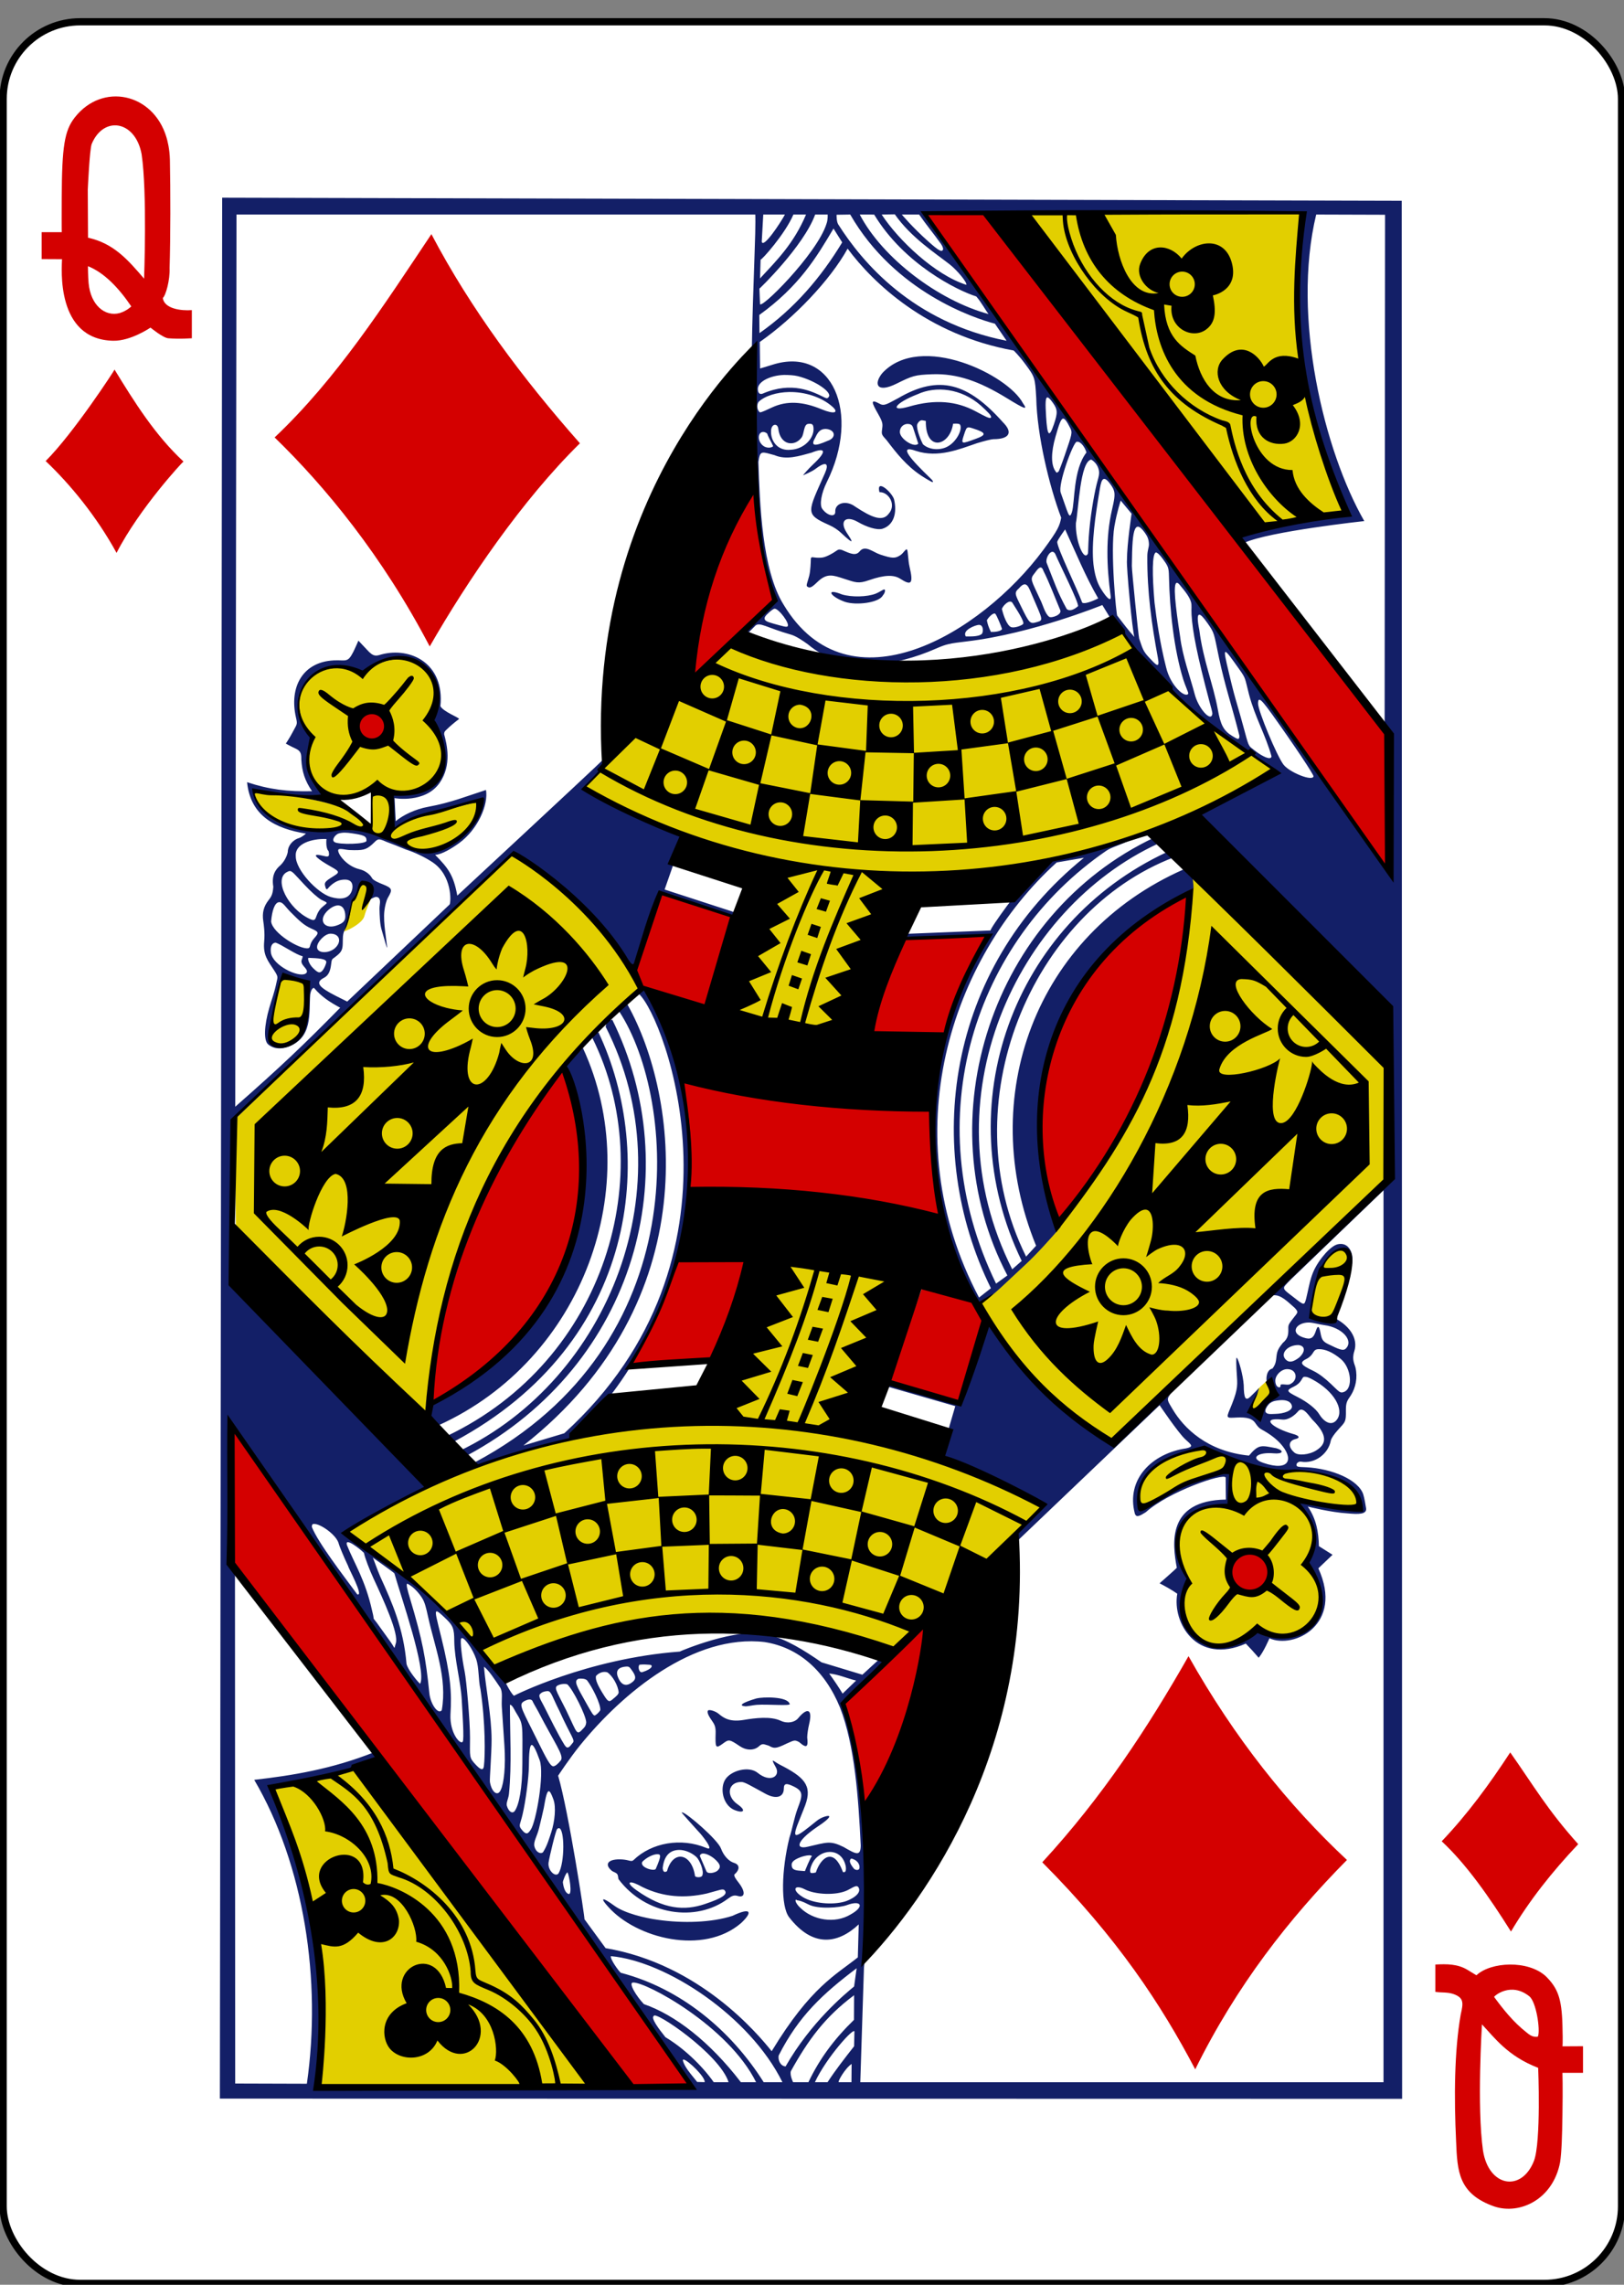 <svg xmlns:dc="http://purl.org/dc/elements/1.1/" xmlns:cc="http://creativecommons.org/ns#" xmlns:rdf="http://www.w3.org/1999/02/22-rdf-syntax-ns#" xmlns:svg="http://www.w3.org/2000/svg" xmlns="http://www.w3.org/2000/svg" xmlns:sodipodi="http://sodipodi.sourceforge.net/DTD/sodipodi-0.dtd" xmlns:inkscape="http://www.inkscape.org/namespaces/inkscape" width="224" height="315" version="1.1" inkscape:version="0.48.2 r9819" sodipodi:docname="QD.svg"><rect width="100%" height="100%" fill="#808080" stroke="none"/><rect id="backgroundrect" width="100%" height="100%" x="0" y="0" fill="none" stroke="none" class="" style=""/>
  <sodipodi:namedview id="base" pagecolor="#ffffff" bordercolor="#666666" borderopacity="1.0" inkscape:pageopacity="0.0" inkscape:pageshadow="2" inkscape:zoom="1" inkscape:cx="306.30029" inkscape:cy="545.33666" inkscape:document-units="px" inkscape:current-layer="CropMarks" showgrid="false" inkscape:snap-global="true" inkscape:snap-bbox="true" inkscape:snap-page="true" inkscape:window-width="1674" inkscape:window-height="925" inkscape:window-x="617" inkscape:window-y="74" inkscape:window-maximized="0"/>
  <defs id="defs4425"/>
  
  
<g class="currentLayer" style=""><title>Layer 1</title><g id="layer1" inkscape:groupmode="layer" inkscape:label="QD" class="">
    <g id="g3839" style="display:inline">
      <g style="display:inline" id="g3720">
        <rect ry="10.63" rx="10.63" style="fill:#ffffff;fill-opacity:1;stroke:#000000;stroke-width:0.997;stroke-miterlimit:4;stroke-opacity:1;stroke-dasharray:none;display:inline" id="rect6349" width="223.228" height="311.811" x="0.433" y="3.003"/>
      </g>
      <g style="display:inline" id="g3870">
        <g id="g3887" stroke-width="0">
          <g id="g3134" stroke-width="0">
            <path sodipodi:nodetypes="ccccccccccccscccccssssssccccccccccccccccccccscccccccsscccscscccccsccccccccccccccsssccccsccc" inkscape:connector-curvature="0" id="path3012" d="m140.693,29.424 c0,0 25.294,36.56 33.872,43.049 c0.631,0.296 11.207,-1.724 11.207,-1.724 c-5.421,-12.977 -8.908,-26.403 -5.39,-41.455 zm14.055,57.821 c-17.437,4.922 -34.842,9.55 -53.746,1.527 l-20.644,19.945 c-0.171,0.514 26.752,12.112 27.175,10.843 l-6.627,21.154 l15.278,3.363 l7.014,-22.502 c0,0 21.093,-2.024 30.883,-5.382 c7.443,-2.554 15.141,-4.406 21.788,-9.954 c-13.729,-8.251 -21.136,-19.092 -21.121,-18.994 zm-104.882,5.898 c-6.609,-4.056 -11.775,4.291 -6.935,8.459 c-0.569,2.435 -0.762,6.058 1.594,7.651 c2.165,1.368 6.202,-0.051 6.785,-0.036 c0.041,0.001 0.105,4.383 -0.232,4.371 c-0.626,-0.021 -2.989,-2.034 -4.447,-2.471 c-4.926,-1.477 -11.854,-2.205 -11.732,-1.951 c0.206,0.426 -1.227,1.437 4.27,4.888 c2.042,1.282 8.492,-0.162 13.63,1.459 c3.13,0.987 6.207,2.629 7.907,1.811 c2.149,-0.898 4.654,-3.733 5.463,-6.042 c0.228,-2.522 -12.89,2.935 -12.092,3.023 l-0.041,-5.083 c5.286,0.582 10.057,-3.249 4.862,-9.817 c3.869,-3.846 -1.543,-13.011 -9.03,-6.261 zm22.022,23.25 C58.888,129.498 32.315,154.093 32.315,154.093 l0.284,18.355 l25.961,23.231 c2.057,-24.66 16.071,-47.676 29.415,-59.19 c1.226,-3.502 -13.26,-18.866 -16.086,-20.095 zm92.625,4.533 c-1.959,15.163 -3.739,35.842 -29.464,58.828 c4.458,7.592 10.132,15.318 18.297,19.006 c0.58,1.304 23.602,-23.823 37.765,-35.703 l-0.075,-16.092 zm-115.942,3.255 c-0.053,0.33 -1.004,4.313 -1.248,4.208 c0.019,0.217 2.634,-0.971 2.93,-2.064 c0.259,-0.958 0.859,-2.255 0.898,-2.438 c-0.59,-4.1 -1.705,-1.188 -2.58,0.294 zm-9.63,10.601 c-0.935,2.257 -1.809,6.402 -1.486,9.1 c4.606,2.305 5.857,-7.284 4.619,-8.201 c-0.742,-0.313 -2.5,-0.921 -3.132,-0.899 zm142.237,43.969 c-0.427,1.912 -0.337,2.48 0.514,2.853 c1.491,0.653 2.161,-0.136 3.358,-3.25 c0.713,-1.854 1.348,-4.643 0.773,-5.752 c-2.825,-1.971 -4.318,4.705 -4.645,6.15 zM111.525,174.258 c-0.904,0.007 -1.774,0.081 -2.579,0.266 c-7.602,1.739 -7.027,15.022 -8.317,20.319 c-23.881,3.408 -30.197,5.03 -36.741,7.718 c-10.174,4.18 -13.396,6.73 -16.088,8.834 c1.692,-0.198 19.948,16.825 20.889,19.228 c-1.161,-3.295 35.318,-11.314 54.747,-3.26 c2.383,0.853 20.535,-17.616 19.962,-19.677 c2.356,-4.125 -22.88,-8.759 -26.062,-11.336 c-2.611,-14.054 17.629,-21.753 3.613,-21.343 c-2.551,0.074 -6.195,-0.775 -9.423,-0.749 zm63.513,15.789 c-0.449,0.531 -0.903,0.812 -1.488,1.434 l-1.333,1.758 l0.971,1.57 l2.487,-2.743 zm-17.807,17.675 c2.62,-1.182 11.921,-5.691 12.32,-4.648 l-0.197,4.513 c-1.423,-0.466 -10.606,1.052 -5.295,10.531 c-3.345,7.53 4.109,11.413 9.33,6.435 c10.943,3.754 9.478,-7.195 7.22,-8.964 c1.779,-2.764 -0.457,-8.649 -1.57,-8.669 c0,0 9.549,2.153 8.615,0.453 c-0.426,-0.776 -0.959,-2.114 -3.081,-3.531 c-2.446,-1.633 -6.742,-1.04 -10.22,-1.768 c-3.718,-0.778 -6.111,-2.107 -9.236,-2.295 c-4.716,0.43 -9.117,4.569 -7.885,7.943 zm-106.414,35.536 l-13.157,3.516 c0,0 4.256,9.876 5.728,18.682 c1.801,10.772 0.362,22.483 0.362,22.483 l38.185,0.193 z" style="fill:#e2cf00;fill-opacity:1;stroke:none" stroke-width="0"/>
            <path sodipodi:nodetypes="cccccccccsccccsccccccccssccccccccccccccccccccccssscccccsccccccccccccccccccccccccccccccsssccccccccccccccccssssccccscscccccccccccccc" inkscape:connector-curvature="0" id="path3082" d="m206.146,304.22 c-5.026,-1.746 -5.129,-4.909 -5.302,-8.941 c-0.297,-6.116 -0.244,-12.551 0.634,-17.533 c0.336,-1.515 0.517,-2.29 -0.996,-2.826 c-0.834,-0.288 -1.669,-0.172 -2.503,-0.3 l0,-3.77 c1.584,-0.085 3.056,-0.082 4.393,0.71 c0.602,0.367 1.273,0.773 1.273,0.773 c1.97,-1.863 7.143,-2.14 9.602,0.16 c1.631,1.643 2.157,3.018 2.263,6.72 c0.078,2.73 0,2.916 0,2.916 l2.836,-0.016 l0,3.668 l-2.836,0 c0,0 0.063,1.823 0,5.775 c-0.049,3.076 -0.109,5.087 -0.323,6.55 c-0.966,5.104 -5.512,7.263 -9.041,6.113 zm5.441,-6.316 c0.988,-2.633 0.575,-12.809 0.575,-12.809 c-4.234,-1.627 -6.03,-4.177 -7.753,-5.99 c0,0 -0.718,11.296 0.139,17.38 c0.781,5.046 5.335,5.798 7.039,1.42 zm0.024,-17.113 c0.231,0.034 0.494,0.049 0.529,-0.049 c0.324,-0.914 -0.239,-4.74 -1.196,-5.508 c-2.575,-2.066 -4.929,0 -4.853,0.093 c1.215,1.651 2.642,3.466 4.482,4.897 c0.349,0.292 0.645,0.508 1.038,0.567 zm-126.505,7.208 C68.351,264.086 52.827,241.339 32.215,216.268 c0,0 0.017,-9.69 0.089,-19.3 l63.321,90.795 zm58.655,-31.244 c8.301,-9.009 14.588,-18.609 20.17,-28.418 c6.361,11.297 13.724,20.5 21.854,28.099 c-7.971,8.057 -15.202,17.277 -20.927,28.863 c-4.654,-8.854 -10.69,-18.092 -21.097,-28.544 zm55.094,-2.897 c3.541,-3.71 6.588,-7.865 9.452,-12.252 c3.183,4.512 5.101,7.888 9.377,12.649 c-3.671,3.889 -6.759,7.797 -9.274,12.049 c-3.029,-4.826 -6.186,-9.316 -9.555,-12.446 zM119.025,249.389 c-0.54,-4.542 -1.465,-9.977 -2.795,-14.655 l11.562,-10.901 c-1.248,9.741 -3.163,17.214 -8.767,25.556 zm55.255,-34.358 c2.587,3.437 -1.779,5.344 -3.428,3.815 c-3.343,-3.101 1.554,-6.304 3.428,-3.815 zM59.644,193.389 c-1.918,1.229 3.448,-29.968 18.177,-46.091 c8.959,25.662 -6.848,40.05 -18.177,46.091 zm72.666,-0.115 l-9.783,-2.64 l4.871,-13.681 c0,0 9.185,2.152 8.401,4.993 c-2.55,9.248 -3.49,11.329 -3.49,11.329 zM87.025,188.014 c2.649,-4.355 4.66,-9.156 6.511,-14.069 l13.91,-1.928 l-8.062,15.635 zM145.983,168.816 c-7.571,-15.075 1.348,-38.935 17.821,-45.502 c-0.593,15.287 -5.337,30.772 -17.821,45.502 zM95.097,164.533 c0.333,-5.354 -0.28,-10.965 -1.021,-15.938 l34.433,4.59 l1.203,14.433 zM120.295,141.603 c1.167,-4.591 2.204,-8.412 4.457,-12.133 c2.507,0.08 12.676,-1.592 11.379,0.383 c-2.764,3.536 -4.087,9.277 -5.897,12.888 c-1.9,-0.201 -10.508,1.281 -9.939,-1.138 zM97.487,138.973 c-3.482,-1.229 -8.244,-1.572 -10.096,-4.265 l3.622,-11.479 l10.728,3.291 zm30.108,-109.523 l8.408,-0.08 c0,0 40.398,51.691 55.54,71.806 c-0.505,2.048 0.169,19.399 0.169,19.399 c-21.447,-30.182 -64.117,-91.125 -64.117,-91.125 zM50.125,101.574 C47.866,99.149 51.459,97 52.953,99.167 C54.268,101.075 51.317,102.853 50.125,101.574 zM95.454,93.099 c0.13,-11.979 8.625,-26.195 8.537,-25.831 c-0.098,-0.023 1.211,11.71 2.843,15.402 c-0.44,0.651 -10.978,11.18 -11.38,10.429 zM59.271,89.124 C52.685,76.534 44.771,66.993 37.879,60.31 c8.584,-8.119 15.02,-18.148 21.624,-28.027 c5.452,10.363 12.538,19.834 20.487,28.835 c-7.973,7.829 -15.506,18.921 -20.718,28.005 zM6.296,63.566 c3.857,-3.848 9.557,-12.6 9.502,-12.611 c2.712,4.43 5.571,9.016 9.508,12.677 c-0.042,-0.039 -6.101,6.473 -9.23,12.596 c-2.792,-5.103 -6.478,-9.545 -9.779,-12.663 zm-0.548,-27.847 l0,-3.71 l2.775,0 c0,0 -0.032,0.302 -0.01,-4.756 c0.031,-7.076 0.384,-9.249 1.799,-11.055 c3.81,-4.867 10.801,-3.374 12.637,2.698 c0.14,0.462 0.455,1.632 0.487,3.18 c0.082,4.026 0.089,10.707 -0.044,14.88 c0.067,1.635 -0.517,3.768 -0.936,4.132 c0.202,1.486 2.541,1.785 4.006,1.67 l0,3.881 c0.007,-0.022 -1.487,0.142 -3.249,0 c-0.742,-0.06 -2.455,-1.472 -2.455,-1.472 c0,0 -2.709,1.863 -5.144,1.813 c-7.968,-0.165 -7.083,-10.109 -7.06,-11.246 zm6.382,0.979 c0,0 0.006,1.397 0.091,2.331 c0.281,3.083 2.293,4.681 4.298,4.132 c1.001,-0.311 1.588,-0.914 1.588,-0.914 c-1.706,-2.532 -3.734,-4.659 -5.977,-5.549 zm7.404,-15.432 c-0.851,-4.65 -5.231,-5.363 -6.881,-1.428 c-0.297,0.709 -0.546,6.314 -0.546,6.314 l0.034,6.621 c3.553,0.781 5.513,3.06 7.733,5.647 c0,0 0.445,-11.9 -0.34,-17.153 z" style="fill:#d40000;fill-opacity:1" stroke-width="0"/>
            <path sodipodi:nodetypes="ccccccccccccccccccccccccsccccccccccccccccccccscccccccccccccccccccsccscccccscsssccccccccssssccccssccccscssccccsscsccccsccccsscccccscccccccccsscccccccccsccccscccccccsccccssccccccccccccccsccccsccccscsccccsssccccsssscscccssccccccccssscscsssscccccccccccsscccccccccssccscscsccsscscccsscccsccccccccccccscccscccccccccsscccscccccccccccscccccccccccccccccccccccccsccccccccccccccccscsscscscccccsccsccccscsccscascascscccsssccccccccccscscccssssscccscccsccscccssccssccccccccccccccccccccccccccccccccccccccccccccccccccccccccccccccccccccccccsssccscssccccscsscccccccccccccsccccccccccccssccscccscsccscccccsccsccsscccccccssscsccccccccscscsssccsssssccccccccccccccccccsscccccccsscccscccccccccccccccccsscccccsscccsccccccccccccccccccscccccccccccccccccccccccccccccscccccccccccsccccccccccccccccccccccccccscccccsccccsccsccsscscccccsccsccccccscccccccccccccccccccscccccccccsccscsccscscccscsccccsccccscccccsccccccccccccscsccccccccccccccccccccccccccsssscccccsscccccccssccccsscsccssssccsssccscccssccccccccccccccccccccccccccccccccccccccccccccccccccccccccccccccccccccccccccccccccccc" inkscape:connector-curvature="0" id="path3084" d="m30.644,27.257 l-0.316,262.08 l163.068,0.03 l-0.055,-261.686 zM179.666,29.308 c-1.325,14.501 -1.556,25.865 5.967,40.904 c-1.359,1.425 -11.598,1.829 -14.824,3.517 c-0.059,0.405 0.829,1.106 0.829,1.106 c3.376,-1.566 16.538,-2.995 16.538,-2.995 c-5.512,-9.608 -10.047,-28.088 -6.633,-42.261 l9.5,0.03 l-0.06,69.829 c0,0 0.747,13.479 1.029,21.073 c-5.058,-6.537 -11.766,-15.667 -16.146,-22.445 c-5.314,-7.476 -11.23,-16.246 -17.306,-24.473 c-1.791,-2.592 -4.345,-5.955 -6.429,-8.984 c-3.272,-4.677 -5.977,-8.306 -9.37,-13.34 c-3.623,-5.213 -7.097,-9.944 -11.403,-15.997 C127.706,30.121 127.536,29.511 127.536,29.511 zm-62.393,0.271 c6.158,10.702 17.182,14.326 19.956,15.048 l1.612,2.356 c-12.996,-2.547 -19.957,-10.89 -23.225,-16.05 c-0.254,-0.401 -0.226,-1.324 -0.226,-1.324 zm-6.095,0 c-1.703,4.041 -4.087,6.363 -6.347,8.811 l0.078,-2.599 c0.07,0.163 3.383,-3.513 4.524,-6.211 zm2.982,0 c0,0 0.05,0.69 -0.156,1.258 c-1.305,4.214 -9.408,12.212 -9.175,11.013 l-0.082,-2.063 c-0.035,0.089 6.087,-5.829 7.69,-10.208 zm-5.892,0 c-0.632,1.176 -2.987,4.729 -3.2,3.745 l0.209,-3.745 zm18.512,0 c1.021,1.478 1.949,2.559 3.022,4.07 c0.2,0.288 0.321,0.629 0.27,0.758 c-0.163,0.42 -0.648,0.108 -1.989,-1.081 c-2.2,-1.95 -3.697,-3.748 -3.697,-3.748 zm-8.194,0 l1.99,0.005 c4.122,6.845 11.516,10.487 14.076,11.284 c0.683,0.753 1.419,2.129 1.705,2.434 c-6.902,-1.869 -14.635,-7.705 -17.771,-13.722 zm4.839,-0.029 c2.195,3.167 5.635,5.388 7.572,6.904 c1.042,0.817 2.418,2.484 2.289,2.816 c-4.315,-1.364 -9.361,-6.147 -11.677,-9.691 zm-8.459,1.96 l1.199,1.909 c-2.906,4.791 -6.55,9.107 -11.41,12.51 l-0.026,-2.502 c5.515,-3.971 7.898,-7.962 10.237,-11.917 zm1.945,2.767 c3.464,4.667 10.93,11.889 22.904,14.048 c0,0 0.68,0.614 1.672,1.965 c1.258,1.713 1.278,1.781 1.444,4.588 c0.111,5.138 1.781,12.112 3.439,16.499 c-0.205,1.091 -0.397,1.646 -2.454,4.424 c-8.57,11.576 -26.829,22.524 -35.824,7.581 c-3,-4.787 -3.292,-13.966 -3.482,-19.689 c0,0 0.057,-0.403 0.079,-0.512 c0.216,-1.039 0.513,-0.875 2.137,-0.43 c1.646,0.707 3.36,0.136 5.102,-0.338 c1.984,-0.801 2.149,-0.183 0.236,1.602 c-0.662,0.617 -1.471,1.561 -1.386,1.516 c0.085,-0.045 1.198,-0.5 1.69,-0.874 c1.529,-1.164 1.89,-0.718 1.323,0.563 c-2.403,5.432 -2.83,5.649 0.551,7.158 c0.705,0.315 1.186,0.666 1.581,1.011 c2.311,2.175 1.481,1.003 0.835,0.005 c-0.994,-1.563 -0.095,-2.389 1.583,-1.421 c1.122,0.647 2.595,1.169 3.397,0.921 c1.555,-0.506 2.03,-2.21 1.569,-4.085 c-0.369,-1.037 -2.495,-2.868 -2.004,-0.951 c1.277,-0.057 2.38,1.754 1.27,2.98 c-0.838,1.13 -2.331,0.52 -4.622,-0.995 c-1.266,-0.951 -2.803,-0.465 -2.743,0.705 c0.04,0.786 -1.073,0.605 -1.796,-0.396 c-0.401,-0.556 -0.129,-2.156 0.625,-3.673 c4.75,-9.549 0.745,-18.808 -7.48,-16.197 c-0.904,0.287 -1.72,0.52 -1.72,0.52 l-0.044,-3.653 c4.723,-3.291 9.732,-8.539 12.119,-12.87 zm4.802,17.143 c-1.24,1.497 -0.801,2.829 1.922,1.488 c2.217,-1.093 2.524,-1.222 4.941,-1.309 c3.43,-0.124 6.507,0.967 10.317,3.304 c2.525,1.549 2.893,1.666 2.207,0.696 c-2.039,-3.902 -14.093,-9.827 -19.387,-4.178 zm-11.647,0.447 c2.38,0.6 4.665,2.172 4.267,2.823 c-0.143,0.234 -0.281,0.279 -0.584,0.121 c-1.741,-0.86 -4.517,-2.267 -8.53,-0.551 c-0.442,0.189 -0.688,-0.104 -0.686,-0.638 c0.004,-1.035 1.747,-1.862 3.588,-1.929 c0.655,-0.001 1.37,0.033 1.945,0.173 zm13.827,3.027 c-1.419,0.737 -1.906,1.13 -2.509,0.8 c-1.44,-0.787 -1.136,-0.17 -0.241,1.415 c0.631,1.118 0.625,1.348 0.531,2.033 c-0.102,0.745 -0.086,0.774 0.638,1.57 c1.354,1.779 2.701,3.496 4.729,4.846 c0.632,0.421 1.477,0.9 1.541,0.902 c0.202,0.006 0.125,-0.155 -0.237,-0.507 c-2.596,-2.498 -4.644,-4.736 -2,-3.785 c3.079,1.004 6.007,-0.247 8.408,-1.063 c0.979,-0.302 2.007,-0.556 2.262,-0.556 c2.217,0.002 2.741,-0.921 1.323,-2.328 c-4.797,-5.379 -8.777,-6.645 -14.444,-3.327 zm11.382,1.008 c0.992,0.916 1.514,1.413 1.415,1.652 c-0.106,0.256 -0.87,-0.178 -2.149,-0.86 c-2.574,-1.372 -5.492,-1.695 -9.138,-0.642 c-2.831,0.817 -1.995,-0.48 1.159,-1.7 c2.526,-1.165 6.01,-0.817 8.713,1.55 zm-26.433,-1.853 c2.162,-0.035 4.414,0.675 5.92,1.974 c1.051,0.906 0.282,1.117 -1.425,0.411 c-2.583,-1.068 -4.759,-1.238 -6.878,-0.246 c-0.665,0.311 -1.432,0.682 -1.642,0.662 c-0.354,-0.24 -0.505,-0.936 -0.198,-1.43 c0.852,-0.836 2.541,-1.343 4.222,-1.37 zm35.639,0.742 c0.159,0.007 0.398,0.259 0.753,0.758 c0.647,0.908 0.671,1.356 0.135,2.946 c-0.655,1.941 -0.917,1.626 -1.082,-1.082 c-0.107,-1.757 -0.11,-2.636 0.193,-2.623 zm2.144,2.927 c0.247,-0.035 0.534,0.4 0.995,1.299 c0.321,0.628 0.245,0.815 -0.758,3.753 c-0.42,1.229 -0.815,2.208 -0.826,2.217 c-0.309,0.243 -0.269,0.222 -0.401,0.053 c-0.716,-0.914 -0.664,-2.698 -0.048,-4.835 c0.467,-1.62 0.721,-2.442 1.038,-2.487 zm-19.484,0.222 c0.078,-0.007 0.558,0.098 0.558,0.098 c-0.05,4.351 3.315,3.476 3.76,0.385 c0,0 0.83,-0.085 0.957,0.121 c0.399,0.647 -0.527,2.508 -1.912,3.117 c-1.011,0.451 -2.384,0.341 -3.205,-0.414 c-0.23,-0.426 -0.925,-2.042 -0.795,-2.713 c0.162,-0.391 0.404,-0.574 0.638,-0.594 zm-2.005,0.508 c0.034,-0.002 0.067,-0.002 0.101,0 c0.33,0.017 0.57,0.106 0.701,0.506 l0.721,2.21 c-0.53,0.634 -2.546,-0.651 -2.542,-1.615 c0.003,-0.666 0.503,-1.076 1.019,-1.101 zm-13.681,-0.004 c0.508,-0.049 0.688,0.007 0.747,0.482 c0.172,1.436 -1.265,2.997 -3.128,3.082 c-1.803,0.202 -2.776,-1.197 -2.721,-2.561 c0.004,-1.037 0.896,-1.166 0.995,-0.347 c0.286,2.366 2.308,2.502 3.231,1.196 c0.349,-0.512 0.27,-1.773 0.875,-1.852 zM133.593,58.925 c0.144,-0.006 0.335,0.048 0.618,0.145 c1.86,0.594 1.909,0.881 0.319,1.454 c-1.897,0.683 -2.02,0.773 -1.575,-0.551 c0.248,-0.738 0.322,-1.035 0.638,-1.048 zm-19.712,0.209 c1.379,0.085 1.494,1.252 0.282,1.641 c-1.805,0.797 -2.414,0.745 -1.714,-0.431 c0.379,-0.833 0.718,-1.195 1.432,-1.211 zm-8.625,0.419 c0.165,-0.002 0.353,0.062 0.555,0.213 c0.207,0.625 0.558,1.107 0.836,1.753 c-0.283,0.281 -0.958,0.276 -1.389,-0.065 c-0.863,-0.685 -0.715,-1.894 -0.002,-1.901 zm43.344,1.348 c0.535,0.003 1.08,0.851 1.257,1.483 c-1.871,2.403 -1.576,6.889 -2.011,8.244 c-0.377,1.102 -0.499,0.151 -1.539,-2.704 c-0.42,-1.152 1.697,-6.881 2.187,-7.009 c0.035,-0.009 0.071,-0.015 0.106,-0.014 zm1.913,2.463 c0.416,0.238 0.982,0.783 1.082,1.642 c0.058,0.498 -0.189,1.161 -0.348,1.816 c-0.378,1.558 -0.889,4.501 -1.072,7.221 c-0.078,1.157 -0.074,2.198 -0.126,2.299 c-0.563,1.103 -1.749,-1.864 -1.648,-4.227 c0.369,-1.886 0.575,-8.492 2.111,-8.751 zm2.642,3.391 c0.264,0.367 0.432,0.648 0.513,0.965 c0.142,0.55 0.023,1.208 -0.301,2.609 c-0.858,3.715 -0.734,7.718 -0.174,11.828 c0.118,0.865 -0.483,0.432 -1.391,-1.058 c-0.504,-0.826 -0.826,-1.958 -0.98,-3.294 c-0.316,-2.922 0.294,-6.882 0.813,-10.007 c0.23,-1.383 0.39,-2.601 1.52,-1.044 zm1.425,2.26 l1.502,1.811 c0,0 -0.641,4.164 -0.638,6.385 c-0.105,0.832 0.747,9.88 1.024,10.611 c-0.923,-1.034 -1.355,-1.642 -2.367,-2.941 c-0.115,0.019 -0.991,-8.914 -0.386,-12.331 c0.366,-2.067 0.865,-3.535 0.865,-3.535 zm2.357,3.598 c0.252,-0.009 0.573,0.275 0.976,0.84 c0.364,0.51 0.541,0.929 0.56,1.565 c0.014,0.463 -0.215,0.821 -0.222,1.647 c-0.042,4.922 0.623,9.566 1.46,14.044 c0.295,1.602 -0.279,0.949 -1.23,-0.065 c-0.871,-0.928 -0.887,-1.281 -1.352,-2.6 c-0.093,-0.263 -1.02,-9.339 -1.012,-10.025 c0.033,-2.82 0.114,-4.391 0.439,-5.068 c0.106,-0.221 0.23,-0.333 0.382,-0.338 zm-5.459,9.889 c0,0 -1.749,0.9 -2.207,0.584 c-0.738,-2.014 -3.403,-7.405 -3.449,-8.36 c0.047,-0.314 1.092,-1.732 1.092,-1.732 c1.472,3.194 2.797,6.461 4.563,9.508 zm-32.911,-6.475 c-0.527,0.619 -1.156,0.361 -2.427,-0.198 c-0.652,-0.2 -0.551,0.068 -1.628,0.628 c-0.835,0.434 -1.129,0.445 -1.682,0.44 c-0.73,-0.006 -0.993,-0.262 -0.995,0.251 c-0.002,0.284 -0.044,1.567 -0.216,2.23 c-0.235,0.903 -0.44,1.301 -0.311,1.458 c0.371,0.34 0.683,0.133 1.466,-0.623 c1.298,-1.254 2.174,-0.895 3.62,-0.428 c1.645,0.53 1.985,0.726 3.49,0.2 c2.131,-0.745 3.415,-0.746 4.264,-0.205 c1.463,0.931 1.904,0.877 1.301,-1.67 c-0.194,-0.821 -0.208,-2.094 -0.328,-2.315 c-0.136,-0.25 -0.507,0.463 -0.897,0.725 c-0.744,0.501 -1.129,0.491 -2.806,-0.058 c-0.994,-0.326 -2.107,-1.39 -2.851,-0.435 zm26.978,0.332 c0.649,1.53 3.233,6.641 3.154,7.212 c-0.503,0.452 -1.177,0.781 -1.576,0.377 c-1.292,-2.357 -1.679,-3.628 -2.729,-6.273 c-0.313,-0.632 0.624,-2.244 1.15,-1.316 zm13.876,-0.188 c0.183,-0.025 0.565,0.355 0.85,0.735 c0.885,1.184 0.938,1.33 0.966,2.598 c0.102,4.599 0.68,10.012 1.975,14.185 c0.255,0.821 0.738,1.82 0.686,1.956 c-0.434,0.633 -2.449,-1.063 -3.057,-3.642 c-0.839,-3.275 -1.33,-6.692 -1.596,-8.917 c-0.338,-3.912 -0.336,-6.712 0.177,-6.916 zm-15.5,2.536 c0.744,1.435 1.682,3.912 2.313,5.398 c0.288,0.645 -1.184,1.154 -1.522,0.934 c-0.588,-0.439 -0.866,-1.674 -1.252,-2.415 c-1.228,-2.685 -1.449,-2.742 -0.768,-3.578 c0.419,-0.581 0.919,-1.294 1.23,-0.339 zm18.416,1.647 c0.108,0 0.248,0.105 0.425,0.333 c0.776,0.918 1.304,1.619 1.507,2.299 c0.147,0.494 0.029,0.864 0.082,1.758 c0.139,2.343 0.754,5.54 2.497,12.084 c0.17,0.638 0.401,1.393 0.372,1.599 c-0.169,1.201 -1.931,-0.746 -2.444,-2.758 c-0.595,-2.284 -1.68,-5.2 -2,-7.897 c-0.658,-4.28 -1.023,-7.419 -0.44,-7.419 zm-19.969,1.73 c1.465,3.42 1.581,3.414 0.659,3.684 c-0.975,0.286 -1.034,0.192 -2.18,-2.136 c-0.836,-1.699 -1.001,-1.912 -0.298,-2.525 c1.073,-1.265 1.355,-0.059 1.819,0.977 zm-20.409,-0.816 c-0.167,0.003 -0.658,0.376 -1.151,0.571 c-1.211,0.479 -3.36,0.512 -4.671,0.117 c-2.322,-0.932 -1.668,0.278 0.386,1.015 c1.594,0.536 4.751,0.121 5.241,-0.873 c0.301,-0.318 0.41,-0.835 0.196,-0.83 zm17.656,1.798 c1.308,2.022 1.701,2.829 1.48,2.987 c-0.209,0.209 -1.245,0.6 -1.671,0.391 c-0.535,-0.262 -1,-1.51 -1.235,-2.489 c0.164,-0.478 1.024,-1.335 1.426,-0.889 zm-32.769,0.852 c0.585,0.002 2.105,2.046 1.797,2.415 c-0.086,0.19 -0.656,0.009 -1.988,-0.36 c-0.445,-0.164 -1.45,-0.295 -1.132,-0.94 c0.158,-0.293 1.09,-1.116 1.323,-1.115 zm31.365,2.801 c-0.131,0.349 -1.117,0.432 -1.536,0.406 c-0.361,-0.75 -0.455,-1.107 -0.555,-1.604 c0.136,-0.298 0.812,-1.069 1.145,-0.918 c0.2,0.178 0.844,1.746 0.946,2.116 zm27.217,-1.971 c0.209,0.007 0.57,0.373 1.106,1.14 c1.014,1.449 0.876,1.344 1.604,4.806 c0.826,3.926 1.813,6.722 2.811,10.732 c0.014,0.665 -0.256,0.489 -0.995,0.039 c-1.208,-0.735 -1.605,-1.552 -1.985,-3.68 c-0.649,-3.515 -2.02,-6.768 -2.545,-10.92 c-0.278,-1.373 -0.3,-2.126 0.005,-2.115 zm-30.424,1.403 c0.713,-0.024 0.617,1.074 0.413,1.252 c-0.521,0.454 -1.957,0.318 -2.204,0.344 c-0.552,-0.865 1.326,-1.567 1.791,-1.596 zm34.047,3.736 c0.21,0.029 0.773,0.824 1.826,2.304 c1.012,1.422 0.79,1.19 1.396,3.531 c0.857,3.235 2.275,5.567 3.106,8.544 c-0.002,0.34 -0.413,0.296 -0.807,0.135 c-0.767,-0.321 -1.452,-0.864 -2.101,-1.396 c-0.444,-0.48 -0.441,-1.089 -1.753,-5.603 c-0.474,-1.628 -0.597,-2.052 -1.188,-4.526 c-0.495,-2.069 -0.716,-3.022 -0.478,-2.99 zm-109.717,9.663 c3.441,6.332 2.167,9.14 -5.234,10.017 c-0.534,-0.075 -0.03,3.244 -0.045,4.727 c3.708,-2.121 8.192,-2.617 12.325,-3.949 c-1.125,3.603 -3.101,7.686 -9.083,7.057 c-6.253,-4.832 -13.613,-1.929 -18.606,-3.89 c-2.716,-1.012 -3.753,-4.028 -3.785,-4.546 c3.257,0.326 6.934,1.024 10.091,0.796 c-3.448,-2.656 -2.439,-6.331 -1.953,-8.012 c-4.034,-5.087 -0.666,-10.808 5.193,-9.478 c0.606,0.137 1.801,0.726 1.801,0.726 c5.652,-5.06 12.204,-0.306 9.297,6.551 zm114.359,-3.08 c0.234,-0.022 0.751,0.589 1.787,2.038 c3.074,4.3 5.735,8.3 5.694,8.525 c-0.133,0.741 -3.336,-0.557 -4.144,-1.618 c-0.921,-1.208 -3.51,-7.43 -3.507,-8.419 c0.002,-0.33 0.046,-0.515 0.169,-0.526 zm-125.172,18.416 c1.599,0.235 2.045,0.37 2.029,0.995 c0.137,0.531 -3.88,0.601 -4.424,0.208 c-0.435,-0.314 0.126,-1.004 0.555,-1.169 c0.622,-0.187 1.238,-0.122 1.84,-0.034 zm110.721,0.57 c-22.44,10.599 -31.62,38.788 -20.294,60.391 l-1.559,1.126 c-11.105,-22.84 -2.844,-47.315 15.199,-59.675 c0.731,-0.519 2.347,-0.92 3.098,-1.418 c0,0 -7.361,1.679 -9.852,2.654 c-0.505,-0.017 -1.99,0.506 -3.585,2.236 c-1.394,1.292 -5.754,7.303 -5.615,7.512 l-11.585,0.467 l0.01,0.428 l11.371,-0.263 c-11.709,19.278 -8.832,37.621 -1.603,50.458 l0.179,0.12 c0.42,0.283 1.526,-0.526 3.82,-2.7 c0.945,-0.895 2.136,-2.007 2.647,-2.473 c1.418,-1.299 3.437,-3.54 4.825,-5.158 c-7.873,-16.047 -0.107,-37.182 18.317,-46.706 c0.031,-0.507 -0.196,-2.055 -0.196,-2.055 c0,0 -0.696,-0.625 -1.107,-0.561 c-20.525,9.041 -28.749,31.493 -20.404,51.91 l-1.376,1.498 c-10.486,-21.143 0.77,-47.57 20.397,-55.056 c-0.009,-0.478 -0.435,-1.088 -0.962,-0.72 c-21.188,9.837 -30.422,34.958 -20.043,56.371 l-1.307,1.155 c-11.808,-23.445 0.634,-49.717 20.139,-58.693 c0.575,-0.133 -0.512,-0.845 -0.512,-0.845 zm-114.21,0.219 c0,0 -0.149,1.249 0.292,1.675 c0.203,0.891 -0.121,0.794 -0.879,0.613 c-1.865,-0.445 -0.41,0.616 1.116,1.473 c1.503,0.844 1.302,0.815 -0.01,1.647 c-0.881,0.559 -0.79,0.769 -0.671,1.193 c0.176,0.63 0.296,0.21 0.662,-0.126 c0.767,-0.705 1.38,-0.882 2.062,-0.879 c1.024,0.004 1.128,0.824 0.947,1.463 c-0.407,1.342 -1.789,1.271 -2.922,0.937 c-1.854,-0.546 -4.881,-3.761 -4.834,-5.653 c-0.129,-1.695 2.191,-2.421 4.238,-2.344 zm8.334,0.414 c0.719,0.264 1.623,0.617 2.618,1.034 c1.374,0.437 2.766,1.147 3.664,1.746 c2.734,1.823 2.567,5.468 2.37,5.83 l-14.125,13.387 c0,0 -0.798,-0.39 -1.549,-0.773 c-2.375,-1.212 -2.946,-1.85 -1.628,-2.521 c0.639,-0.326 0.846,-1.025 0.937,-1.71 c0.123,-0.917 0.075,-0.761 0.623,-1.178 c0.954,-0.727 1,-1.027 1.005,-2.236 c0.003,-0.8 0.086,-1.169 0.377,-1.671 c0.231,-0.399 0.475,-1.232 0.638,-2.188 c0.027,-0.157 0.035,-0.55 0.065,-0.688 c0.167,-0.748 0.404,-0.968 0.563,-1.138 c0.158,-0.169 0.412,-0.746 0.589,-1.246 c0.394,-1.115 0.32,-0.949 0.956,-0.826 c0.925,0.179 0.792,0.719 0.691,1.575 c-0.049,0.415 -0.326,0.707 -0.232,0.613 c0.126,-0.125 0.694,-0.393 0.811,-0.42 c0.296,-0.067 0.591,0.034 0.667,0.497 c0.042,0.258 -0.07,0.734 -0.063,1.101 c0.019,0.953 0.058,2.094 0.275,2.845 c1.049,3.62 0.84,3.118 0.483,0.106 c-0.085,-0.721 -0.186,-1.78 -0.082,-2.661 c0.073,-0.621 0.251,-1.391 0.493,-1.811 c0.62,-1.08 0.654,-1.294 -0.691,-1.826 c-0.5,-0.198 -1.35,-0.544 -1.526,-0.889 c-0.215,-0.422 -0.856,-0.997 -1.69,-1.193 c-2.029,-0.477 -3.21,-2.438 -2.917,-2.729 c0.192,-0.191 1.009,0.059 1.526,0.077 c1.852,0.066 2.246,-0.029 3.067,-0.734 c0.437,-0.375 0.633,-0.709 0.981,-0.734 c0.367,-0.007 0.835,0.266 1.105,0.362 zm96.146,2.169 c-18.976,15.352 -22.302,40.187 -12.835,59.35 l-1.638,1.287 c-11.897,-22.479 -3.906,-46.727 10.71,-59.988 zM39.956,120.091 c0.335,-0.031 0.701,0.46 2.033,1.884 c0.897,0.959 1.832,1.792 2.323,2.072 c1.115,0.534 0.871,0.311 -0.058,1.193 c-0.95,1.089 -0.425,1.985 -1.56,1.439 c-2.953,-1.386 -5.026,-5.469 -3.106,-6.453 c0.145,-0.074 0.255,-0.125 0.367,-0.135 zm-1.468,4.294 c0.072,-0.006 0.15,0.005 0.227,0.024 c0.364,0.089 0.806,0.773 1.28,1.251 c1.312,1.321 1.922,1.908 2.97,2.371 c1.031,0.456 1.059,0.567 0.333,1.372 c-0.264,0.293 -0.421,0.645 -0.483,0.84 c-0.062,0.196 -0.078,0.445 -0.299,0.488 c-1.149,0.221 -4.969,-2.096 -5.12,-3.695 c0.123,-1.495 0.501,-2.606 1.092,-2.652 zm8.095,0.444 c0.663,-0.017 1.052,0.574 1.048,1.531 c-0.003,0.663 -0.376,0.933 -1.135,1.217 c-1.622,0.607 -2.622,-0.554 -1.488,-1.835 c0.477,-0.539 1.121,-0.901 1.575,-0.913 zm-0.99,3.898 c1.224,0.005 1.578,1.037 0.681,1.927 c-0.843,0.836 -2.544,0.84 -2.541,-0.077 c0.003,-0.72 1.081,-1.853 1.86,-1.85 zm-7.588,1.235 c0.828,0.245 2.843,1.697 3.73,1.867 c0.047,0.49 -0.543,0.623 0.294,1.544 c0.38,0.418 0.412,0.703 0.082,0.879 c-1.011,0.539 -4.513,-1.164 -4.748,-2.917 c-0.114,-0.856 0.17,-1.343 0.642,-1.373 zm4.57,2.098 c1.205,0.05 2.568,0.086 2.425,0.662 c-0.104,0.417 -0.535,1.52 -1.087,1.314 c-0.268,-0.1 -0.529,-0.367 -0.715,-0.546 c-0.643,-0.617 -0.814,-1.438 -0.623,-1.43 zm45.568,4.988 c3.51,3.178 16.262,36.374 -10.312,60.558 l-5.639,1.69 c25.514,-20.034 21.27,-48.475 14.385,-60.745 c0.002,-0.36 -0.1,-0.319 -0.735,0.256 c-0.556,0.503 -0.615,0.612 -0.391,0.705 c7.781,11.973 10.689,45.789 -19.967,62.108 c-0.514,0.534 0.527,0.453 0.527,0.453 c0.054,-0.439 13.804,-3.78 12.833,-3.864 c12.815,-11.328 23.972,-38.342 10.083,-61.889 c-0.335,-0.22 -0.783,0.728 -0.783,0.728 zm-4.427,3.759 l-0.179,0.749 c11.123,21.836 0.506,48.589 -20.17,58.49 c0.34,0.25 0.718,0.422 1.098,0.6 c23.454,-12.629 30.217,-39.359 19.986,-60.062 zm-1.859,1.548 l-0.13,0.792 c9.208,18.584 1.898,44.374 -20.078,54.835 c-0.208,1.125 0.003,0.796 1.031,0.743 c25.428,-13.636 27.818,-39.568 19.862,-56.408 zm-1.579,2.229 c-0.718,0.949 -2.033,1.441 -2.47,2.663 c7.387,19.523 -2.16,38.317 -18.322,46.239 c-0.013,0.983 -0.718,3.414 0.993,3.025 c19.968,-9.046 28.656,-33.089 19.925,-52.014 c0,0 -0.114,0.083 -0.126,0.087 zm100.299,37.748 c0.735,0.052 1.394,0.274 2.076,0.363 c2.48,0.322 4.089,2.13 2.981,3.23 c-0.364,0.361 -0.873,0.153 -2.484,-0.635 c-0.74,-0.362 -0.859,-0.701 -1.012,-1.518 c-0.184,-0.979 -0.379,-1.078 -0.628,-0.319 c-0.251,0.768 -0.522,1.244 -1.369,1.05 c-2.378,-0.553 -1.479,-2.19 0.436,-2.171 zM154.043,198.954 c-5.956,-3.38 -13.311,-9.475 -17.516,-16.399 c-2.09,3.922 -4.546,11.06 -4.546,11.06 l-9.348,-2.611 l-0.11,0.195 l9.24,2.663 l-0.901,3.083 c-0.097,0.333 -1.528,3.842 -1.528,3.842 l14.431,6.734 c-0.894,1.399 -1.87,2.304 -3.109,3.609 c-0.701,0.736 -0.72,1.69 -0.72,1.69 l20.009,-19.086 c0,0 2.581,3.828 3.541,4.696 c0.9,0.814 1.18,1.011 0.13,1.254 c-4.701,0.689 -8.35,4.249 -7.078,9.024 c0.206,0.531 0.62,0.336 1.511,-0.225 c3.121,-2.827 10.751,-5.444 11.011,-4.779 l0.03,3.041 c-8.214,0.119 -7.372,6.158 -6.771,9.396 c0,0.07 -2.375,2.146 -2.375,2.146 c0.84,0.44 1.662,0.896 2.439,1.439 c-0.722,4.028 2.71,9.867 9.452,6.878 c0.583,0.598 1.134,1.199 1.776,1.949 c0.69,-0.799 1.485,-2.681 1.485,-2.681 c3.349,1.515 10.298,-1.877 6.744,-9.646 l1.96,-1.869 l-1.882,-1.186 c-0.049,-1.975 -0.355,-3.74 -1.534,-5.461 c0,0 3.162,0.806 5.501,0.942 l0,-0 c1.445,0.131 2.663,0.167 2.541,-0.706 c-0.036,-0.257 -0.252,-1.514 -0.393,-1.926 c-0.698,-2.035 -4.317,-3.529 -7.832,-3.727 c-0.573,-0.032 -1.191,-0.014 -1.314,-0.163 c-0.23,-0.279 0.182,-0.675 0.56,-0.61 c1.925,0.335 3.777,-1.088 4.11,-2.898 c0.066,-0.317 0.459,-0.899 1.024,-1.517 c1.002,-1.097 1.08,-1.068 1.061,-2.652 c-0.013,-1.1 0.18,-1.344 0.687,-2.081 c0.655,-1.051 0.959,-2.423 0.63,-3.842 c-0.104,-0.45 -0.53,-1.086 -0.167,-2.206 c0.59,-1.823 -0.707,-3.49 -2.407,-4.439 c-0.136,-0.039 -0.095,0.095 -0.208,0.229 c-1.543,0.48 -3.422,-0.625 -3.422,-0.625 c-0.388,-0.19 1.314,-10.077 4.839,-9.194 c0.586,0.355 0.834,2.074 0.79,2.104 c0.162,-0.004 0.25,-1.011 0.022,-1.683 c-0.239,-0.705 -0.786,-1.376 -1.838,-1.178 c-0.815,0.154 -1.757,1.236 -2.183,1.779 c-1.647,2.099 -1.666,3.438 -2.216,5.671 c-0.264,1.055 -0.293,0.994 -1.754,-0.147 c-1.048,-0.819 -1.556,-1.081 -1.192,-1.561 c0.164,-0.216 0.843,-0.898 0.843,-0.898 l12.762,-12.28 l0,122.976 l-72.168,0 l0.505,-15.804 c1.354,-11.112 -1.028,-34.447 -2.831,-36.642 c1.39,-1.562 5.705,-5.328 5.467,-5.498 l-0.572,-0.338 l-2.281,2.098 l-5.633,-1.706 c-2.403,-1.659 -4.855,-3.194 -7.399,-3.847 c-4.154,-1.066 -12.153,2.331 -12.161,2.366 c-12.78,0.946 -23.015,6.136 -22.871,6.096 c-0.557,-0.511 -1.293,-2.142 -1.313,-2.133 c-6.588,-9.168 -13.064,-14.303 -21.912,-20.57 l11.207,-6.191 l-26.558,-27.747 l-0.234,-22.532 l38.472,-36.78 c0.227,-0.635 12.274,8.509 16.76,15.95 c0.86,-3.637 2.462,-6.94 3.797,-10.512 c0.14,-0.327 7.654,2.778 9.883,2.91 c0.333,0.02 0.602,-0.332 0.602,-0.332 l-9.918,-3.225 l2.029,-5.809 c0,0 0.706,-1.578 -0.091,-1.84 c-4.521,-1.462 -8.763,-4.04 -13.087,-6.236 c0,0 2.02,-2.245 2.05,-2.344 c0.029,-0.093 0.847,-1.298 0.652,-1.713 c-2.199,2.134 -20.149,18.78 -20.149,18.78 c-0.511,-2.857 -1.313,-3.856 -3.058,-5.618 c0.951,-0.046 2.439,-0.985 3.299,-1.612 c2.63,-1.916 4.063,-5.336 3.718,-7.334 c-2.525,0.803 -4.805,1.745 -7.968,2.319 c-1.777,0.323 -3.463,1.125 -4.486,1.986 l-0.157,-3.188 c0.006,0.036 4.255,0.745 6.223,-2.107 c1.696,-2.457 1.001,-5.27 0.611,-6.705 c0.044,-0.318 -0.05,-0.283 0.681,-0.956 c0.54,-0.497 1.381,-1.14 1.381,-1.14 c0.036,-0.181 -2.194,-1.007 -2.571,-1.762 c0.594,-5.908 -4.127,-8.189 -8.122,-7.139 c-0.747,0.225 -1.103,0.365 -1.991,-0.624 c-0.132,-0.147 -1.198,-1.273 -1.198,-1.273 c0,0 -0.47,1.085 -0.711,1.56 c-0.784,1.545 -0.999,1.08 -2.688,1.163 c-4.279,0.21 -6.189,3.665 -5.207,7.907 c0.231,0.996 0.127,0.842 -0.526,2.101 c-0.334,0.643 -0.879,1.463 -0.879,1.463 c0,0 0.785,0.435 1.314,0.671 c0.783,0.35 0.824,0.76 0.821,1.541 c0.109,1.721 0.487,2.874 1.477,4.352 c-3.352,0.077 -5.924,-0.236 -8.959,-1.244 c0.465,4.667 3.905,6.406 8.119,7.09 c0,0 -0.442,0.413 -0.907,0.597 c-0.986,0.286 -1.603,1.152 -1.594,1.927 c-0.142,0.741 -0.621,1.484 -1.063,1.88 c-0.656,0.568 -1.195,1.368 -0.937,2.916 c-0.066,1.122 -0.337,1.446 -0.667,1.874 c-0.661,0.86 -0.884,1.715 -0.72,2.845 c0.077,0.526 0.239,1.652 0.13,2.816 c-0.181,1.94 0.514,2.667 1.396,4.033 c0.571,0.885 0.451,0.908 0.319,1.55 c-0.317,1.542 -0.647,2.334 -0.99,3.507 c-0.767,2.623 -0.796,4.613 -0.169,5.125 c0.945,0.771 2.014,0.539 2.512,0.386 c3.728,-1.151 3.083,-4.812 3.279,-7.269 c0.106,-0.632 0.322,-0.935 0.532,-0.905 c1.054,1.234 2.169,1.947 3.604,2.725 c-4.962,5.05 -8.203,8.14 -14.475,13.649 l0.171,-123.005 l71.557,0 c0,0 0.075,0.91 -0.096,5.361 c-0.31,9.046 -0.69,18.521 -0.097,27.743 c0.1,3.191 0.034,6.343 0.493,9.5 c0.447,3.076 0.644,6.394 2.082,9.259 c0.578,1.553 0.596,1.434 -1.605,3.468 c-1.08,0.998 -1.997,2.06 -1.957,2.247 c0.013,0.062 -0.048,0.296 0.118,0.164 c0.11,-0.088 0.908,-0.878 0.996,-0.982 c0.596,-0.703 1.594,0.199 4.998,1.159 c0.668,0.188 1.608,0.817 2.328,1.338 c5.088,4.288 12.248,2.951 17.6,0.612 c1.519,-0.664 1.891,-0.732 4.332,-1.022 c9.04,-1.072 18.698,-5.021 18.678,-5.009 l1.18,1.933 c0,0 0.444,-0.082 0.76,0.404 c5.199,9.82 22.174,21.04 21.872,20.52 l-11.095,6.142 c8.077,9.98 26.549,26.912 26.549,26.912 L190.89,163.666 c-4.959,3.966 -9.321,8.513 -13.682,12.953 c-1.254,1.241 -2.139,1.95 -1.663,1.973 c1.132,-0.173 2.109,0.944 3.031,1.718 c0.583,0.65 0.443,0.591 -0.231,1.48 c-0.473,0.624 -0.646,0.805 -0.648,1.256 c0.017,0.873 0.011,1.458 -0.767,2.113 c-0.483,0.606 -0.758,0.994 -0.846,1.712 c-0.087,0.717 -0.08,1.177 -0.574,1.811 c-0.836,0.178 -0.915,1.394 -0.768,1.939 c0.875,0.868 0.475,1.807 0.557,1.61 c-1.671,1.814 -3.426,3.386 -2.306,0.85 c0.505,-0.944 0.681,-1.727 0.681,-1.727 c0,0 -0.805,0.834 -1.226,1.227 c-0.644,0.597 -0.88,0.245 -0.899,-1.606 c-0.083,-1.401 -0.674,-3.357 -0.908,-3.73 c-0.131,-0.209 -0.153,0.153 -0.092,1.502 c0.081,1.775 0.292,2.29 -0.333,4.062 c-0.844,2.394 -1.445,2.733 -0.073,2.65 c1.299,-0.078 2.397,-0.092 2.965,0.683 c0.192,0.261 0.438,0.709 0.963,0.973 c1.069,0.584 1.919,1.232 2.513,1.878 c1.921,2.089 1.37,3.957 -2.345,2.69 c-1.956,-0.667 -0.675,-1.506 1.427,-1.312 c1.291,0.121 1.509,-0.356 0.391,-0.698 c-2.079,-0.384 -2.414,-0.619 -3.785,1.011 c-5.757,-0.57 -8.99,-3.788 -10.543,-6.41 c-0.65,-1.097 -0.849,-1.306 -0.396,-1.927 c0.178,-0.245 0.07,-0.17 -0.237,0.169 c-0.307,0.339 -1.143,0.623 -1.42,0.867 c-1.934,1.929 -3.894,4.002 -5.637,5.572 zm25.058,-13.514 c0.977,0.121 0.958,0.941 0.086,1.73 c-0.82,0.621 -1.381,0.741 -1.844,0.274 c-0.81,-0.816 0.236,-2.01 1.758,-2.004 zm2.846,0.569 c0.788,-0.003 1.792,0.359 2.986,1.351 c1.425,1.184 1.75,4.051 0.442,4.547 c-0.548,0.208 -0.633,0.004 -1.801,-1.105 c-0.787,-0.748 -1.642,-1.425 -2.483,-1.826 c-1.717,-0.817 -1.937,-1.126 -0.777,-1.683 c0.244,-0.125 0.561,-0.421 0.705,-0.652 c0.298,-0.477 0.389,-0.63 0.927,-0.632 zm-1.855,3.817 c0.228,0.007 0.533,0.145 1.009,0.401 c2.894,1.581 4.309,4.059 3.33,5.458 c-0.642,0.917 -1.688,0.567 -2.485,-0.734 c-0.449,-0.733 -1.641,-1.671 -2.995,-2.357 c-1.55,-0.786 -1.583,-0.898 -0.464,-1.434 c0.459,-0.22 0.804,-0.531 1.029,-0.927 c0.261,-0.459 0.282,-0.414 0.575,-0.406 zm0.928,5.905 c2.187,2.18 1.937,3.36 0.516,4.248 c-0.97,0.606 -2.525,0.757 -3.035,0.255 c-0.824,-0.72 -0.803,-1.546 0.109,-1.811 c0.85,-0.182 0.531,-0.522 -0.263,-0.724 c-2.836,-0.805 -4.578,-2.309 -1.496,-1.983 c0.885,0.094 1.741,-0.594 2.203,-1.143 c0.669,-0.812 1.572,0.764 1.966,1.157 zm-149.119,0.84 l63.819,91.363 l-51.594,-0.101 c0,0 -0.194,-0.671 0.226,-6.147 c0.621,-7.43 -0.333,-13.874 -2.091,-21.126 c0.222,-0.025 -2.47,-8.804 -4.564,-13.094 c-0.381,-0.899 -0.318,-0.986 0.918,-1.145 c3.652,-0.587 7.586,-1.471 11.234,-3.014 c1.696,-0.149 4.186,0.512 4.052,0.305 c-0.061,-0.099 -2.207,-2.067 -2.207,-2.067 c-5.958,2.381 -11.454,3.251 -16.629,3.842 c6.869,11.691 9.32,27.605 7.261,41.9 l-9.886,-0.03 l-0.03,-70.352 zm11.406,13.531 c0.901,-0.035 3.147,1.55 3.421,2.742 c0.056,0.244 0.64,1.71 1.294,3.073 c0.013,0.252 2.225,4.246 1.253,3.898 c-1.934,-2.628 -5.389,-7.103 -6.259,-9.283 c0.002,-0.29 0.037,-0.42 0.29,-0.43 zm6.894,3.996 c0.121,0.66 0.79,2.386 1.318,3.524 c1.377,2.965 3.51,7.612 3.077,8.935 c-0.292,0.892 0.008,0.845 -0.773,-0.256 c-0.382,-0.539 -1.573,-2.2 -1.86,-2.584 c-0.698,-0.936 -0.228,-0.077 -0.627,-1.602 c-0.95,-4.311 -2.485,-6.576 -3.482,-9.096 c-0.356,-1.183 1.889,0.601 2.346,1.078 zm1.227,0.657 c0.186,0.13 2.715,1.909 2.97,2.164 c0.897,3.188 4.481,13.402 3.553,15.227 c-0.323,-0.253 -1.689,-1.9 -1.879,-2.749 c-0.413,-4.884 -1.963,-8.396 -3.626,-12.036 c-0.468,-1.097 -0.835,-2.194 -1.019,-2.606 zm4.758,3.586 c0.801,0.391 1.629,1.286 2.099,2.084 c0.314,0.542 0.475,1.18 0.77,2.523 c0.917,4.167 2.665,8.391 1.879,12.838 c-0.49,0.665 -1.557,-0.843 -1.71,-2.328 c-0.505,-4.924 -0.939,-7.283 -2.671,-13.075 c-0.336,-1.123 -0.59,-2.004 -0.367,-2.043 zm4.062,3.82 c0.171,0.007 0.521,0.325 1.106,0.874 c1.137,1.067 1.297,1.461 1.304,3.231 c0.037,2.602 0.904,5.574 1.038,8.201 c0.078,1.516 0.355,5.438 0.121,5.67 c-0.331,0.456 -1.799,-1.205 -1.686,-3.753 c0.187,-3.062 0.035,-5.367 -1.27,-10.664 c-0.603,-2.448 -0.909,-3.494 -0.647,-3.555 c0.01,-0.002 0.022,-0.005 0.034,-0.005 zm117.825,-15.467 c4.56,2.927 2.952,8.329 1.976,8.993 c6.297,7.956 -3.491,12.029 -6.597,9.169 c-4.598,4.569 -12.488,0.74 -9.45,-6.791 c-0.004,0 -5.775,-11.03 5.614,-10.293 c0,0 0.196,-4.457 -0.125,-4.661 c-4.066,-0.273 -9.592,3.641 -11.157,4.724 c-0.869,0.525 -1.059,0.274 -1.059,0.274 c-0.217,-2.313 -0.222,-3.373 0.718,-4.663 c1.641,-2.251 4.353,-3.012 7.915,-3.794 c4.409,1.357 8.607,3.488 12.692,3.157 c2.25,0.013 4.55,0.377 6.73,1.547 c1.471,0.694 2.237,3.298 2.237,3.298 c-2.308,1.207 -9.494,-0.96 -9.494,-0.96 zm-2.169,-16.357 c0.019,-0.79 0.911,-1.67 1.79,-1.568 c1.207,0.087 1.365,1.516 0.292,2.043 c-0.31,0.251 -1.312,-0.119 -1.366,0.158 c0.074,0.487 -0.417,0.282 -0.512,0.106 c-0.166,-0.207 -0.204,-0.502 -0.203,-0.739 zm-0.732,3.115 c0.443,-0.311 0.813,-0.338 1.259,-0.396 c0.685,-0.083 1.561,0.02 1.755,0.738 c0.191,0.704 -1.16,1.119 -2.253,1.138 c-0.556,0.01 -1.2,0.118 -1.368,-0.273 c-0.157,-0.366 0.383,-1.041 0.607,-1.206 zM37.159,143.144 c0.88,-3.058 0.331,-4.77 1.797,-8.539 l3.569,1.188 c0,0 0.151,3.697 -0.568,5.757 c-0.72,2.058 -3.088,3.699 -4.798,1.594 zM63.748,225.846 c0.421,0.051 1.456,1.523 1.922,2.869 c0.428,1.248 0.287,2.833 0.599,4.178 c0.701,4.608 0.659,9.225 0.473,10.621 c-0.093,0.695 -0.541,0.412 -1.154,-0.251 c-0.892,-0.964 -0.769,-0.985 -0.758,-3.661 c0.009,-2.294 -0.5,-7.962 -0.734,-9.114 c-0.433,-2.13 -0.614,-4.162 -0.512,-4.511 c0.029,-0.098 0.086,-0.14 0.164,-0.13 zm41.747,0.551 c4.597,0.732 8.272,3.87 10.377,9.036 c2.033,5.253 2.533,12.42 2.849,19.009 c-0.022,1.576 -0.672,1.178 -2.374,0.199 c-1.86,-0.909 -2.256,-0.645 -4.971,-0.024 c-1.694,0.388 -1.541,-0.764 1.246,-2.676 c0.949,-0.619 2.053,-1.446 1.69,-1.57 c-0.184,-0.063 -1.033,0.166 -1.647,0.662 c-2.735,2.21 -3.476,2.748 -2.688,0.599 c0.199,-0.543 0.833,-2.05 1.098,-2.772 c0.991,-2.7 -0.151,-3.856 -3.515,-5.565 c-0.842,-0.428 -1.396,-1.141 -0.555,0.353 c0.687,1.221 -0.733,2.207 -2.492,0.778 c-1.222,-0.993 -3.679,-0.332 -4.472,0.908 c-0.768,1.201 -0.357,3.441 1.157,4.167 c1.334,0.575 1.832,0.161 0.541,-0.734 c-1.66,-1.151 -1.337,-3.092 0.527,-3.085 c0.46,0.002 1.274,0.515 3.329,1.632 c1.471,0.796 2.517,0.459 2.519,-0.729 c0.002,-0.795 0.456,-0.73 1.423,-0.252 c1.303,0.644 1.16,1.227 0.472,3.027 c-0.464,1.257 -0.695,2.685 -1.121,3.999 c-1.097,4.422 -1.243,9.43 -0.03,10.991 c3.227,4.152 6.654,3.712 9.589,0.968 l-0.126,4.546 c-2.992,2.402 -6.488,4.038 -11.884,12.94 c-1.882,-2.364 -9.957,-12.028 -22.906,-14.211 l-2.914,-3.987 c0.049,-0.247 -2.177,-14.827 -3.634,-19.791 c0,0 1.602,-2.432 3.057,-4.225 c5.814,-7.163 15.641,-15.36 25.454,-14.195 zm-16.887,4.138 c-0.498,0.158 -0.66,-0.835 -0.389,-1.024 c0.599,-0.05 0.81,-0.031 1.411,0.013 c0.453,0.028 0.442,0.547 -1.022,1.011 zm-21.851,-0.744 c0.646,0.461 1.435,1.701 2.207,2.83 c0.427,0.625 0.185,1.662 0.251,2.685 c0.094,1.451 0.255,3.843 0.357,5.313 c0.199,2.867 -0.069,5.264 -0.488,6.129 c-0.428,1.035 -1.296,0.32 -1.512,-1.096 c-0.052,-0.34 0.231,-3.856 0.232,-5.786 c0,-3.32 -0.849,-7.418 -1.048,-10.075 zm19.6,-0.02 c0.228,-0.013 0.402,-0.005 0.553,0.189 c0.697,0.893 0.98,1.433 0.345,1.923 c-0.842,0.703 -1.608,0.526 -2.075,-0.809 c-0.3,-0.951 0.409,-1.251 1.177,-1.302 zm-2.596,0.787 c0.751,0.504 1.497,1.83 1.575,2.787 c-0.048,0.263 -0.279,0.485 -0.784,0.893 c-0.5,0.458 -0.658,0.429 -1.216,-0.452 c-0.876,-1.368 -1.285,-2.269 -1.114,-2.741 c0.438,-0.455 1.007,-0.636 1.538,-0.487 zm30.608,0.173 c1.255,0.106 2.494,0.68 3.715,0.968 l-1.863,1.801 c-0.554,-0.923 -1.185,-1.846 -1.852,-2.769 zm-33.392,0.939 c0.688,0.896 1.888,3.238 1.824,4.109 c-0.176,0.296 -0.448,0.561 -0.736,0.727 c-0.229,0.062 -0.435,-0.339 -1.212,-1.712 c-1.35,-2.388 -1.745,-3.061 -1.044,-3.348 c0.368,-0.041 0.929,-0.023 1.168,0.225 zm-2.722,0.555 c0.751,0.668 2.552,4.226 2.604,5.227 c-0.02,0.282 -0.105,0.526 -0.272,0.715 c-1.133,1.218 -0.846,1.022 -2.532,-2.449 c-1.424,-2.855 -1.799,-3.136 -0.858,-3.457 c0.208,-0.071 0.729,-0.165 1.058,-0.035 zm-2.707,0.928 c0.494,-0.007 0.633,0.82 1.597,2.702 c1.613,3.559 2.218,4.054 1.853,4.434 c-0.45,0.567 -0.713,0.966 -1.141,0.277 c-0.973,-1.582 -1.938,-3.6 -2.844,-5.371 c-0.725,-1.322 -0.79,-1.483 -0.324,-1.806 c0.267,-0.186 0.665,-0.233 0.858,-0.235 zm28.791,1.011 c-0.606,0.17 -3.043,0.942 -1.55,1.082 c0.302,0.028 1.066,-0.163 1.604,-0.2 c1.509,-0.104 4.648,0.18 4.535,-0.109 c-0.286,-1.084 -3.766,-0.983 -4.588,-0.773 zm-30.901,0.333 c0,0.06 0.391,0.754 0.781,1.433 c2.293,4.429 3.567,6.042 3.16,6.742 c-0.335,0.423 -0.853,0.954 -1.159,0.828 c-0.493,-0.203 -1.15,-1.653 -2.791,-4.935 c-1.695,-3.391 -1.872,-3.645 -1,-4.086 c0.357,-0.165 0.79,-0.288 1.01,0.016 zm-2.29,1.563 c1.054,1.712 0.915,1.487 0.903,7.061 c-0.008,3.469 -0.453,5.681 -1.034,6.535 c-0.304,0.447 -0.84,0.184 -1.106,-0.691 c-0.122,-0.4 0.225,-0.995 0.29,-1.628 c0.41,-4.174 0.124,-8.345 0.133,-12.295 c0.318,-0.033 0.643,0.738 0.813,1.018 zm27.178,1.367 c0.491,0.701 0.371,1.265 0.367,2.207 c-0.005,1.332 0.091,1.431 1.011,0.758 c0.816,-0.596 0.881,-0.635 2.336,0.353 c0.863,0.586 1.952,0.652 2.656,0.005 c0.496,-0.456 0.668,-0.251 1.333,-0.077 c0.724,0.402 0.929,0.464 2.483,-0.29 c1.049,-0.464 1.091,-0.531 1.715,-0.202 c1.097,0.967 1.259,0.617 1.111,-0.647 c0.003,-0.441 0.131,-1.266 0.261,-1.802 c0.546,-2.249 -0.338,-2.274 -1.507,-0.84 c-0.453,0.555 -1.462,0.796 -2.415,0.348 c-1.366,-0.641 -3.497,-0.382 -5.073,-0.117 c-1.864,0.314 -2.727,-0.2 -3.476,-0.839 c-0.424,-0.362 -1.394,-0.685 -1.502,-0.408 c-0.107,0.277 0.112,0.714 0.7,1.553 zm-25,3.154 c0.233,-0.05 0.592,0.641 1.116,2.106 c0.676,1.891 -0.506,8.463 -1.217,9.539 c-0.376,0.565 -0.618,0.911 -1.391,-0.135 c-0.308,-0.46 -0.068,-0.606 0.237,-1.898 c0.464,-1.966 0.855,-5.147 0.879,-6.627 c0.006,-1.92 0.112,-2.928 0.377,-2.985 zm2.376,6.375 c0.168,0.012 0.364,0.391 0.633,1.14 c0.38,1.029 0.195,3.012 -0.304,4.53 c-0.289,0.884 -0.565,1.827 -1.058,2.618 c-0.168,0.444 -1.028,0.289 -1.265,-0.696 c-0.15,-0.623 0.368,-1.395 0.618,-2.386 c0.252,-0.995 0.539,-2.261 0.681,-2.898 c0.263,-1.555 0.45,-2.326 0.696,-2.309 zm18.392,2.912 c-0.021,-0.003 -0.04,0 -0.053,0.005 c0.004,-0.006 -0.01,0.01 -0.015,0.015 c-0.039,0.039 1.793,2.036 2.285,2.594 c0.257,0.218 2.464,2.901 1.092,2.285 c-3.464,-1.436 -7.517,-0.731 -10.012,1.676 c-0.313,0.302 -0.571,-0.007 -1.517,-0.077 c-1.939,-0.144 -2.642,0.624 -1.463,1.579 c0.181,0.146 0.557,0.212 0.727,0.447 c0.156,0.215 0.11,0.601 0.191,0.709 c3.748,4.976 10.691,5.944 15.05,2.694 c0.548,-0.409 0.856,-0.553 1.367,-0.401 c1.014,0.302 1.103,-0.547 0.208,-1.734 c-0.391,-0.517 -0.872,-1.114 -0.591,-1.286 c0.554,-0.476 0.827,-1.254 -0.135,-1.546 c-0.663,-0.201 -1.407,-0.939 -1.78,-1.969 c-0.436,-1.203 -4.705,-4.902 -5.352,-4.989 zm-17.016,2.178 c0.814,-0.019 0.852,4.794 -0.048,6.255 c-0.463,0.553 -1.521,-0.475 -1.362,-1.531 c0.121,-0.803 0.986,-4.42 1.183,-4.608 c0.08,-0.076 0.158,-0.114 0.227,-0.116 zm16.61,3.004 c0.684,-0.007 1.62,0.299 2.364,0.971 c0.402,0.363 1.107,1.938 0.814,2.554 c-0.082,0.314 -0.927,0.295 -1.003,0.065 c-0.464,-3.176 -3.04,-3.637 -3.857,-0.672 c0,0 -0.53,0.45 -0.598,-0.418 c0.183,-1.683 0.975,-2.488 2.28,-2.501 zm20.735,0.275 c0.818,-0.015 1.599,0.396 2,1.27 c0.279,0.609 0.31,1.122 0.199,1.39 c-0.083,0.2 -0.359,0.113 -0.359,0.113 c-1.307,-3.584 -3.085,-1.927 -3.73,0.055 c0,0 -0.673,0.208 -0.756,-0.006 c-0.084,-0.214 -0.032,-0.617 0.236,-1.175 c0.511,-1.065 1.483,-1.63 2.41,-1.647 zm-17.484,0.222 c0.463,-0.025 1.255,0.351 1.848,0.948 c0.602,0.607 0.661,0.969 0.175,1.418 c-0.292,0.271 -1.33,0.538 -1.532,0.068 l-0.875,-2.043 c-0.083,-0.194 0.174,-0.381 0.384,-0.392 zm-6.298,0.096 c0.518,0.002 0.628,0.119 -0.186,2.012 c-0.174,0.405 -2.261,-0.183 -1.864,-0.964 c0.597,-0.621 1.531,-1.049 2.05,-1.048 zm20.909,0.15 c0.208,-0.01 0.378,0.02 0.449,0.116 c-0.187,0.067 -0.976,2.062 -0.976,2.062 c-0.745,-0.09 -1.636,0.015 -1.797,-0.594 c-0.152,-0.576 0.148,-0.926 1.198,-1.328 c0.318,-0.115 0.778,-0.24 1.125,-0.256 zm6.109,0.512 c0.791,0.29 0.975,0.959 0.874,1.304 c-0.077,0.261 -0.45,0.264 -0.715,0.063 c-0.252,-0.292 -0.623,-0.79 -0.594,-1.125 c0.082,-0.333 0.183,-0.337 0.435,-0.241 zm-39.377,1.843 c0.243,0.457 0.682,3.048 0.169,2.982 c-0.497,-0.128 -0.729,-0.91 -0.816,-1.613 c-0.018,-0.145 0.425,-1.351 0.647,-1.368 zm8.699,1.383 c0.23,-0.033 0.81,0.17 1.671,0.657 c2.834,1.369 5.74,1.563 8.826,0.874 c1.78,-0.462 2.234,-0.732 2.485,-0.427 c0.427,0.519 -0.247,1.038 -2.76,1.882 c-2.756,0.926 -5.616,0.77 -9.376,-1.883 c-1.011,-0.713 -1.142,-1.061 -0.846,-1.103 zm31.452,0.714 c0.467,0.87 -1.122,1.696 -1.927,1.929 c-1.71,0.494 -4.3,0.264 -5.764,-0.615 c-0.123,-0.074 -0.241,-0.152 -0.353,-0.236 c-1.19,-0.886 -0.697,-1.519 0.628,-0.836 c1.425,0.735 4.325,0.87 5.863,0.128 c0.771,-0.372 1.3,-0.839 1.552,-0.37 zm-35.195,1.623 c-0.158,0.035 0.109,0.435 0.662,1.034 c3.877,4.352 13.127,6.712 18.327,2.227 c1.628,-1.528 1.38,-2.216 -1.188,-0.995 c-2.84,0.935 -6.876,1.057 -10.367,0.54 c-1.717,-0.232 -4.512,-0.89 -5.931,-1.927 c-0.894,-0.653 -1.363,-0.91 -1.502,-0.879 zm26.734,0.13 c0.237,0.019 0.652,0.107 1.552,0.575 c1.314,0.683 4.297,0.449 5.274,0.089 c2.058,-0.76 2.481,0.206 0.531,1.283 c-2.173,1.315 -5.171,0.801 -6.921,-0.894 c-0.542,-0.486 -0.835,-1.09 -0.597,-1.139 c0.023,-0.005 0.129,0.083 0.162,0.086 zm-25.703,7.697 c7.635,0.698 19.158,8.274 23.651,17.375 l-2.586,0 c-4.514,-7.162 -11.459,-12.927 -19.701,-15.078 c-0.326,-0.251 -1.539,-1.98 -1.364,-2.298 zm33.89,1.667 l-0.353,2.516 c-1.279,1.049 -5.97,4.934 -9.448,11.018 c-0.725,-0.034 -1.076,-0.907 -0.955,-1.502 c2.785,-5.491 6.115,-8.523 10.756,-12.033 zm-30.858,1.969 c1.752,-0.12 13.149,6 16.986,13.739 l-2.101,0 c-4.317,-5.622 -9.115,-9.29 -13.374,-10.761 c-1.036,-1.092 -2.169,-2.93 -1.511,-2.977 zm30.505,1.751 l-0.019,3.4 c-2.727,2.654 -4.72,5.325 -6.28,8.588 l-2.117,0 c0,0 -0.47,-0.933 -0.307,-1.514 c2.406,-4.331 4.711,-7.484 8.723,-10.474 zm-17.313,11.988 l-2.049,0 c-1.729,-2.445 -4.298,-4.797 -6.657,-6.197 c-0.966,-1.198 -2.049,-2.676 -1.613,-2.915 c0.026,-0.884 9.095,5.244 10.319,9.112 zm17.358,-6.917 l-0.044,1.966 c-1.387,1.773 -2.549,3.261 -3.659,4.951 l-1.746,0 c1.592,-3.437 5.592,-7.846 5.45,-6.917 zm-23.516,3.807 c0.632,0.167 2.941,2.371 2.867,3.11 l-1.039,-0.03 c-0.583,-0.736 -1.274,-1.502 -1.684,-2.255 c-0.257,-0.477 -0.421,-0.918 -0.143,-0.824 zm23.114,0.608 c0.007,-0.002 0.011,-0.002 0.015,0 c0.003,0.002 -0.02,2.502 -0.02,2.502 l-1.753,0 c-0.189,-0.034 0.849,-1.889 1.758,-2.502 z" style="fill:#131f67;fill-opacity:1" stroke-width="0"/>
            <path style="fill:#000000;fill-opacity:1;stroke:none" d="m153.913,28.975 c-8.59,-0.001 -17.277,0.048 -26.941,0.15 l65.248,92.577 l0.053,-20.566 l-20.938,-27.021 c4.765,-1.47 10.584,-2.485 15.166,-2.893 c-5.885,-13.045 -8.828,-25.296 -6.235,-42.088 c-9.269,-0.106 -17.762,-0.158 -26.352,-0.159 zm25.265,0.589 c-0.511,5.928 -1.182,12.538 -0.106,19.88 c-3.396,-1.24 -4.192,0.878 -4.755,1.101 c-0.639,-1.424 -3.006,-3.889 -5.685,-0.992 c-1.393,1.506 -0.716,4.338 2.518,5.616 c-3.703,0.284 -5.628,-2.881 -6.277,-6.145 c-2.002,-1.281 -4.105,-2.548 -4.306,-7.04 L161.592,42.156 c-0.341,3.134 2.915,4.73 4.821,3.234 c1.232,-0.944 1.364,-2.401 0.878,-4.664 c0.99,-0.203 3.308,-1.173 2.695,-4.151 c-0.846,-4.111 -5.069,-3.629 -6.999,-0.925 c-1.604,-1.985 -4.544,-2.353 -5.723,0.729 c-0.657,1.717 0.84,3.646 2.541,4.018 c-3.777,0.724 -5.681,-4.483 -5.892,-8.008 l-1.565,-2.777 c10.211,-0.059 14.676,-0.047 26.83,-0.048 zm-51.144,0.101 l7.578,0.005 l55.307,71.57 l0.116,17.818 zm19.16,0.005 l1.207,0.014 c0.947,6.299 4.569,10.86 10.766,13.079 c0.322,5.146 2.803,12.137 12.22,14.499 c-0.278,5.811 3.456,11.364 7.453,14.026 c0,-0 -1.079,0.267 -1.922,0.348 c-5.374,-4.261 -6.698,-10.534 -7.23,-13.123 c-0.182,-0.374 -0.694,-0.464 -1.101,-0.555 c-4.599,-1.624 -8.469,-5.402 -10.051,-10.012 l-0.995,-4.526 c0.002,-0.581 -0.116,-0.308 -1.483,-0.811 c-3.547,-1.306 -6.827,-5.143 -8.298,-9.727 c-0.773,-2.41 -0.565,-3.212 -0.565,-3.212 zm-4.873,0.014 l4.245,0.005 c0,0 0.025,0.749 0.087,1.236 c0.571,4.513 4.623,10.177 8.757,12.055 c0.585,0.266 1.399,0.639 1.589,0.816 c1.155,7.398 4.509,11.854 11.587,14.905 c0.113,0.117 0.432,0.191 0.526,0.338 c0.965,4.575 3.074,9.878 7.085,12.794 l-1.734,0.179 zm20.739,7.764 c0.96,0 1.739,0.779 1.739,1.739 c0,0.96 -0.779,1.734 -1.739,1.734 c-0.96,0 -1.739,-0.774 -1.739,-1.734 c0,-0.96 0.779,-1.739 1.739,-1.739 zm-58.596,9.488 c0.1,0.251 -23.746,20.422 -21.425,58.374 l-0.691,0.773 l0.188,0.27 c-0.787,0.894 -1.546,1.611 -2.405,2.483 c4.945,3.151 13.564,6.591 13.591,6.501 l-1.647,3.816 l10.302,3.328 l-1.381,3.627 c0,0 -7.167,-2.376 -10.138,-3.366 c-1.466,3.249 -2.353,6.681 -3.42,10.061 c-0.1,0.272 -0.335,0.141 -0.7,-0.386 c-5.352,-9.127 -16.343,-15.712 -15.972,-15.06 l-38.977,36.983 l-0.266,22.855 l26.975,27.801 c0,0 -7.806,3.841 -11.5,6.361 c2.872,2.344 6.124,4.149 8.979,6.366 c5.907,4.166 9.893,10.289 13.722,14.437 c18.055,-8.952 36.237,-8.453 51.941,-3.019 c-1.83,1.925 -3.871,3.593 -5.757,5.68 c4.565,11.976 3.104,35.761 2.874,36.408 c9.503,-9.708 23.64,-30.524 21.754,-59.833 l3.999,-4.009 c-0.073,-0.205 -10.004,-5.521 -14.142,-6.679 l1.145,-3.643 l-9.911,-3.096 l1.106,-2.893 l9.872,2.859 c1.869,-4.589 3.849,-11.017 3.849,-11.017 c3.942,5.898 8.288,11.263 17.233,16.721 l38.755,-37.079 l-0.251,-23.84 l-26.386,-26.386 l10.983,-5.723 c-1.055,-0.851 -2.585,-1.659 -3.671,-2.512 c-0.077,-0.061 0.218,-0.244 0.14,-0.304 c-0.276,-0.212 -0.477,-0.384 -0.758,-0.58 c-0.063,-0.044 -0.261,0.242 -0.324,0.198 c-3.727,-2.614 -7.455,-5.185 -10.389,-8.312 c-0.073,-0.079 0.035,-0.404 -0.039,-0.483 c-1.525,-1.629 -3.042,-3.145 -4.593,-4.748 c-0.719,-0.726 -1.908,-2.449 -1.908,-2.449 l-0.068,-0.57 L153.487,84.755 c-5.366,3.165 -28.243,11.109 -50.381,2.314 L107.314,82.862 c-1.12,-2.702 -1.846,-5.717 -2.135,-8.187 c-1.158,-9.904 -0.715,-27.738 -0.715,-27.738 zm69.782,5.608 c1.013,0 1.835,0.822 1.835,1.835 c0,1.013 -0.822,1.835 -1.835,1.835 c-1.013,0 -1.831,-0.822 -1.831,-1.835 c0,-1.013 0.818,-1.835 1.831,-1.835 zm5.74,2.183 c0.934,4.562 2.988,11.185 5.035,15.65 l-2.438,0.27 c-1.985,-1.29 -4.083,-3.172 -4.303,-5.841 c-5.368,0.041 -6.938,-8.378 -4.977,-7.368 c-0.25,2.876 1.813,4.01 3.838,3.728 c1.743,-0.243 3.25,-2.65 1.176,-5.307 c0.922,-0.359 1.373,-0.63 1.67,-1.133 zM103.913,68.218 c0.356,5.833 1.501,10.088 2.57,14.495 l-10.606,10.008 c0.827,-9.134 3.51,-17.298 8.037,-24.502 zm50.869,19.213 l1.348,1.932 c-15.328,9.001 -41.489,9.637 -57.428,2.048 l2.116,-2.014 c14.015,6.328 36.833,6.799 53.964,-1.966 zm-99.549,3.004 c-1.544,-0.019 -3.327,0.57 -5.216,2.009 c-7.032,-3.203 -11.637,4.285 -7.288,9.244 c-0.644,3.57 -1.131,4.235 1.555,7.849 c-2.854,0.363 -6.456,-0.383 -9.52,-0.855 c0.518,5.286 8.088,6.517 11.239,5.936 c3.402,-0.737 6.612,0.946 6.752,0.985 c2.001,0.559 3.243,1.522 5.216,1.985 c3.254,0.774 8.018,-3.039 8.708,-6.66 c0.065,-0.487 0.216,-0.927 -0.053,-1 c-2.224,0.569 -4.668,1.371 -6.834,1.845 c-2.122,0.521 -3.721,1.034 -5.337,2.299 l-0.135,-4.366 c11.016,0.524 6.222,-9.949 5.598,-10.399 c2.047,-4.132 -0.415,-8.82 -4.685,-8.873 zm100.124,0.328 l2.396,5.762 l-6.366,2.159 l-1.628,-5.641 zm-100.583,0.174 c3.744,0.036 7.093,3.979 3.497,8.394 c6.971,6.148 -1.963,12.735 -6.216,8.163 c-5.663,5.186 -11.679,-0.231 -8.515,-5.878 c-6.039,-5.404 1.409,-12.652 6.496,-7.984 c1.25,-1.921 3.036,-2.712 4.738,-2.695 zm43.469,2.111 c0.896,0 1.623,0.727 1.623,1.623 c0,0.896 -0.727,1.623 -1.623,1.623 c-0.896,0 -1.623,-0.727 -1.623,-1.623 c0,-0.896 0.726,-1.623 1.623,-1.623 zm-41.474,0.121 c-0.093,0.001 -0.203,0.043 -0.324,0.15 c-0.182,0.017 -0.576,0.694 -1.565,1.84 c-1.719,1.993 -1.905,2.011 -1.905,2.011 c-1.832,-0.599 -3.056,-0.276 -4.263,0.488 c0,0 -1.376,-0.261 -3.275,-1.847 c-0.866,-0.724 -1.332,-0.881 -1.483,-0.493 c-0.161,0.414 0.232,0.821 1.893,1.951 c2.299,1.564 2.156,1.444 2.156,1.444 c-0.142,1.375 0.081,2.492 0.601,3.532 c0,0 -0.405,0.976 -2.037,3.114 c-0.461,0.604 -0.84,1.261 -0.84,1.459 c-0.003,0.832 0.722,0.273 2.391,-1.835 c0.654,-0.826 1.551,-2.009 1.551,-2.009 c1.96,0.679 2.646,0.266 3.875,-0.171 c0,0 0.421,0.313 1.49,1.165 c1.955,1.559 2.378,1.725 2.619,1.527 c0.324,-0.266 0.281,-0.353 -0.459,-0.889 c-2.205,-1.597 -2.964,-2.519 -2.964,-2.519 c0.449,-1.747 -0.042,-3.192 -0.523,-4.103 c0,0 0.035,-0.223 1.28,-1.613 c0.914,-1.021 2.165,-2.632 2.087,-2.864 c0.021,-0.144 -0.101,-0.34 -0.304,-0.338 zm45.135,0.353 l5.733,1.782 l-1.265,5.96 l-6.11,-1.971 zm41.489,1.463 l1.599,5.815 l-5.965,1.584 l-0.976,-6.173 zm4.188,0.097 c0.897,0 1.623,0.727 1.623,1.623 c0,0.896 -0.726,1.623 -1.623,1.623 c-0.896,0 -1.623,-0.727 -1.623,-1.623 c0,-0.896 0.727,-1.623 1.623,-1.623 zm13.558,0.208 l5.013,4.463 l-5.564,2.811 l-2.681,-5.815 zm-47.275,1.29 l5.825,0.686 l-0.237,6.26 l-6.685,-0.894 zm-20.208,0.068 l6.482,2.845 l-2.338,6.53 l-6.636,-2.85 zm16.707,0.507 c2.389,0.374 1.746,3.193 0,3.246 c-0.896,0 -1.623,-0.727 -1.623,-1.623 c0,-0.896 0.727,-1.623 1.623,-1.623 zm20.957,0.005 l0.797,6.264 l-6.047,0.367 l-0.13,-6.366 zm4.159,0.715 c0.896,0 1.623,0.727 1.623,1.623 c0,0.896 -0.727,1.623 -1.623,1.623 c-0.897,0 -1.623,-0.727 -1.623,-1.623 c0,-0.896 0.726,-1.623 1.623,-1.623 zm-84.184,0.588 c0.925,0 1.676,0.747 1.676,1.671 c0,0.925 -0.751,1.676 -1.676,1.676 c-0.924,0 -1.671,-0.751 -1.671,-1.676 c0,-0.925 0.747,-1.671 1.671,-1.671 zm71.607,-0.061 c0.896,0 1.623,0.727 1.623,1.623 c0,0.896 -0.727,1.623 -1.623,1.623 c-0.897,0 -1.623,-0.727 -1.623,-1.623 c0,-0.896 0.726,-1.623 1.623,-1.623 zm28.482,0.401 l2.357,6.438 l-6.607,2.13 l-1.869,-6.612 zm4.637,0.174 c0.896,0 1.623,0.727 1.623,1.623 c0,0.896 -0.727,1.623 -1.623,1.623 c-0.896,0 -1.623,-0.727 -1.623,-1.623 c0,-0.896 0.726,-1.623 1.623,-1.623 zm11.423,1.826 l4.27,3.019 l-2.115,1.178 c-0.554,-1.327 -1.533,-2.9 -2.154,-4.197 zm-61.031,0.584 l6.303,1.367 l-0.961,6.602 l-6.878,-1.372 zm-18.745,0.362 l3.347,1.575 l-2.207,5.501 l-5.414,-2.883 zm14.963,0.357 c0.896,0 1.623,0.727 1.623,1.623 c0,0.896 -0.726,1.623 -1.623,1.623 c-0.896,0 -1.623,-0.727 -1.623,-1.623 c0,-0.896 0.727,-1.623 1.623,-1.623 zm36.403,0.362 l1.125,6.602 l-7.11,1 l-0.44,-6.733 zm26.618,0.126 c0.896,0 1.623,0.727 1.623,1.623 c0,0.896 -0.726,1.623 -1.623,1.623 c-0.896,0 -1.623,-0.727 -1.623,-1.623 c0,-0.896 0.727,-1.623 1.623,-1.623 zm-5.042,0.048 l2.352,5.82 l-6.955,2.908 l-2.058,-5.825 zm-17.735,0.42 c0.897,0 1.623,0.727 1.623,1.623 c0,0.896 -0.726,1.623 -1.623,1.623 c-0.896,0 -1.623,-0.727 -1.623,-1.623 c0,-0.896 0.727,-1.623 1.623,-1.623 zm-23.488,0.662 l6.656,0.121 l-0.077,6.675 L118.674,110.315 zm53.23,0.464 l2.618,1.816 c-26.941,17.324 -64.788,19.472 -94.323,2.42 c0,0 1.207,-1.203 1.893,-1.908 c26.625,15.934 65.496,13.698 89.812,-2.328 zm-56.838,0.753 c0.897,0 1.623,0.727 1.623,1.623 c0,0.896 -0.726,1.623 -1.623,1.623 c-0.896,0 -1.623,-0.727 -1.623,-1.623 c0,-0.896 0.727,-1.623 1.623,-1.623 zm13.664,0.367 c0.896,0 1.623,0.727 1.623,1.623 c0,0.896 -0.727,1.623 -1.623,1.623 c-0.896,0 -1.623,-0.727 -1.623,-1.623 c0,-0.896 0.726,-1.623 1.623,-1.623 zm-31.699,0.894 l6.95,2.009 l-1.183,5.487 l-7.622,-2.193 zm-4.598,0.039 c0.897,0 1.623,0.727 1.623,1.623 c0,0.896 -0.726,1.623 -1.623,1.623 c-0.896,0 -1.623,-0.727 -1.623,-1.623 c0,-0.896 0.727,-1.623 1.623,-1.623 zm53.984,1.169 l1.661,6.158 l-7.684,1.642 l-0.927,-6.057 zm4.415,0.894 c0.896,0 1.623,0.727 1.623,1.623 c0,0.896 -0.726,1.623 -1.623,1.623 c-0.896,0 -1.623,-0.727 -1.623,-1.623 c0,-0.896 0.727,-1.623 1.623,-1.623 zm-100.39,0.956 l-0.015,4.318 c-1.274,-1.051 -2.714,-2.169 -4.188,-3.299 c1.503,0.08 2.9,-0.335 4.202,-1.019 zm-15.828,0.106 c0.351,-0.003 1.172,0.283 2.149,0.28 c3.129,-0.01 8.974,0.966 10.703,2.386 c0.576,0.471 1.438,0.89 1.908,1.652 c-0.002,0.363 -0.515,0.373 -1.27,-0.097 c-1.449,-0.9 -3.859,-1.702 -7.085,-2.149 c-0.583,-0.081 -0.656,-0.057 -0.657,0.217 c-0.002,0.339 0.537,0.537 2.236,0.816 c2.199,0.361 2.667,0.577 3.154,0.71 c1.306,0.358 0.471,0.835 -0.873,0.964 c-5.486,0.514 -9.593,-1.847 -10.419,-4.543 c-0.067,-0.177 -0.005,-0.235 0.155,-0.237 zm76.424,0.097 l6.902,0.894 l-0.314,5.777 l-7.554,-0.865 zm-58.693,0.502 c1.206,0.947 0.376,3.816 -0.28,4.661 c-0.425,0.474 -1.42,0.223 -1.415,-0.444 c0.15,-0.599 -0.062,-3.453 0.068,-4.337 c0.481,-0.274 1.188,-0.196 1.628,0.121 zm79.983,0.256 l0.357,5.955 l-7.53,0.343 l0.058,-5.849 zm-25.405,0.401 c0.896,0 1.623,0.727 1.623,1.623 c0,0.896 -0.727,1.623 -1.623,1.623 c-0.896,0 -1.623,-0.727 -1.623,-1.623 c0,-0.896 0.726,-1.623 1.623,-1.623 zM65.675,110.702 c0.278,4.37 -6.434,7.335 -8.945,5.994 c-1.112,-0.594 -0.649,-0.96 1.555,-1.406 c2.853,-0.755 4.731,-1.491 4.733,-2.024 c0.002,-0.327 -0.431,-0.288 -1.594,0.145 c-1.79,0.601 -3.652,0.86 -5.361,1.628 c-1.278,0.58 -1.775,0.784 -2.062,0.435 c-0.602,-0.731 2.238,-2.576 5.182,-3.067 c2.21,-0.368 4.437,-1.546 6.491,-1.705 zm71.516,0.546 c0.896,0 1.623,0.727 1.623,1.623 c0,0.896 -0.726,1.623 -1.623,1.623 c-0.897,0 -1.623,-0.727 -1.623,-1.623 c0,-0.896 0.726,-1.623 1.623,-1.623 zm-15.093,1.188 c0.896,0 1.623,0.727 1.623,1.623 c0,0.896 -0.726,1.623 -1.623,1.623 c-0.896,0 -1.623,-0.727 -1.623,-1.623 c0,-0.896 0.726,-1.623 1.623,-1.623 zm36.161,2.758 c10.862,10.342 22.767,22.248 32.587,32.042 c-0.014,5.124 -0.043,15.374 -0.043,15.374 l-37.499,35.64 c-6.791,-4.145 -12.539,-9.328 -17.832,-18.532 c0.597,-0.515 1.122,-0.842 1.575,-1.405 l-1.956,1.169 c-6.918,-11.063 -9.851,-33.106 1.898,-50.777 l-11.872,0.435 l1.937,-4.043 l12.925,-0.705 l5.226,-5.608 c0,0 1.656,-0.306 3.028,-0.623 c1.361,-0.314 4.14,-1.109 6.177,-1.768 c2.037,-0.659 3.771,-1.198 3.849,-1.198 zm-87.668,2.864 c0,0 11.161,6.066 17.359,18.214 c-20.033,17.232 -27.584,37.3 -29.289,58.186 c-10.904,-10.198 -16.413,-15.84 -26.265,-25.743 l0.357,-14.78 zm42.136,1.927 c-2.888,6.174 -5.372,12.937 -7.597,20.184 l-3.106,-0.918 c0,0 2.009,-0.84 2.903,-1.372 l-1.613,-2.598 l3.057,-1.256 l-1.806,-2.202 l3.101,-1.797 l-1.55,-1.946 l2.84,-1.42 l-1.763,-2.029 l2.98,-1.661 l-1.555,-1.942 zm0.951,0.014 c0,0 0.4,0.076 0.869,0.169 c0.113,-0.043 -0.56,1.618 -0.488,1.676 c1.085,0.223 1.148,0.163 1.473,0.261 l0.826,-1.71 l1.357,0.256 c-2.738,6.179 -5.666,12.939 -7.346,20.257 l-1.599,-0.333 c0,0 0.467,-1.543 0.469,-1.748 c-0.188,-0.04 -1.088,-0.419 -1.367,-0.531 c-0.096,0.241 -0.667,2.029 -0.667,2.029 l-1.265,-0.034 c2.071,-7.99 5.682,-16.85 7.738,-20.29 zm5.202,0.237 l2.835,2.347 l-3.217,1.251 l1.666,2.217 l-3.41,1.232 l1.956,2.304 l-3.376,1.246 l2.014,2.787 l-3.511,1.183 l2.217,2.449 l-3.168,1.483 l1.898,1.879 c0,0 -1.977,0.652 -2.091,0.681 c-0.318,0.081 -1.647,-0.246 -1.647,-0.246 c2.003,-7.131 4.478,-14.358 7.834,-20.812 zm-68.976,1.188 c-0.783,0.508 -0.336,1.615 -1.319,2.56 c-0.157,0.169 -0.17,0.559 -0.232,0.898 c-0.047,0.258 -0.823,3.343 -0.823,3.343 c0,0 0.196,-0.236 0.507,-1.22 c0.265,-0.84 0.495,-2.434 0.639,-2.7 c0.724,-0.221 0.834,-2.582 1.568,-2.259 c0.424,0.187 0.343,0.573 0.104,1.478 c-0.523,1.81 -0.728,2.572 0.169,1.338 c1.34,-1.613 1.47,-3.068 -0.039,-3.376 c-0.159,-0.031 -0.482,-0.06 -0.575,-0.063 zm20.257,0.671 l-35.041,32.901 l-0.106,12.278 l12.195,12.36 l8.655,8.39 c3.142,-18.789 10.35,-36.714 28.096,-52.226 c-2.719,-4.372 -7.377,-9.88 -13.799,-13.702 zM164.616,122.433 C144.026,132.11 139.292,151.956 145.668,169.921 C155.48,157.302 163.18,145.447 164.616,122.433 zm-73.279,1.005 l9.351,3.009 l-3.521,12.007 l-8.419,-2.555 l-0.86,-2.125 zm72.246,0.314 c-0.895,16.057 -6.949,31.739 -17.484,44.044 c-5.327,-13.141 -2.123,-34.151 17.484,-44.044 zm-50.361,0.087 l-0.589,1.492 l1.294,0.367 l0.551,-1.517 zm-1.294,3.526 l-0.531,1.517 l1.328,0.449 l0.497,-1.541 zm55.157,0.275 c-2.882,22.272 -14.915,42.54 -27.627,52.868 c4.051,6.571 8.814,10.797 13.654,14.326 L188.92,160.532 L188.78,149.09 zm-94.627,5.912 c-0.22,0.814 -0.298,1.228 -0.298,1.228 c0,0 0.412,-0.381 1.501,-0.977 c7.036,-3.509 4.766,1.827 1.451,3.801 c-0.741,0.394 -1.502,0.863 -1.502,0.863 c0,0 0.704,0.159 1.467,0.301 c4.27,0.887 3.361,3.385 -1.092,2.996 c-0.658,-0.057 -1.432,-0.182 -1.432,-0.145 c0,0.037 0.267,0.975 0.575,1.751 c1.501,3.781 -1.299,4.076 -3.141,1.672 c-0.256,-0.335 -0.838,-1.258 -0.838,-1.258 c0,0 -0.182,0.699 -0.292,1.374 c-1.591,5.927 -5.518,5.776 -4.052,-0.237 c0.183,-0.621 0.407,-1.734 0.407,-1.734 c0,0 -0.883,0.533 -1.844,0.962 c-5.085,2.27 -5.911,-0.066 -1.291,-3.483 c1.314,-0.972 1.76,-1.354 1.76,-1.354 c-0.818,-0.062 -1.572,-0.188 -2.239,-0.355 c-3.685,-0.925 -4.667,-3.128 1.237,-3.024 c0.872,0.018 1.76,0.075 1.76,0.075 c0,0 -0.291,-1.266 -0.599,-2.22 c-1.424,-4.418 1.446,-4.944 3.868,-0.986 c0.515,0.842 0.663,0.847 0.663,0.847 c-0.074,0.003 0.152,-1.507 0.739,-2.903 c2.932,-5.43 4.08,-0.474 3.194,2.805 zm63.33,-4.395 c-2.46,4.345 -4.604,8.666 -5.627,13.171 l-9.568,-0.164 c0.662,-3.995 2.352,-8.15 4.371,-12.543 c3.895,-0.106 7.408,-0.278 10.824,-0.464 zm-25.26,1.927 l-0.551,1.599 l1.386,0.425 l0.502,-1.555 zm-71.55,2.999 c-1.025,2.664 -1.368,5.63 -1.937,8.008 c-0.24,1.378 0.004,1.952 0.831,2.26 c1.176,0.439 2.872,-0.159 3.82,-1.517 c0.535,-0.766 0.923,-2.347 1.005,-5.139 l0.092,-2.487 c-1.454,-0.27 -2.447,-0.66 -3.811,-1.125 zm70.256,0.348 l-0.459,1.468 l1.338,0.497 l0.512,-1.483 zm61.968,0.551 c1.628,0.04 1.93,0.186 3.405,1.058 l2.845,2.927 c-0.746,0.714 -1.212,1.717 -1.212,2.83 c0,2.165 1.757,3.922 3.922,3.922 c1.073,0 2.753,-1.13 2.753,-1.13 l4.509,4.669 c-2.628,1.151 -5.202,-1.498 -6.17,-2.546 c-0.227,-0.246 -0.286,-0.415 -0.286,-0.415 c0,0 0.04,0.129 -0.054,0.647 c-0.378,2.079 -2.429,8.215 -4.389,7.888 c-2.208,-0.368 0.04,-9.139 0.064,-8.937 c-1.518,1.605 -8.916,3.314 -8.398,1.522 c1.03,-3.56 6.563,-4.932 7.291,-5.55 c-2.942,-1.77 -6.673,-6.678 -4.28,-6.885 zm-131.866,0.115 c0.937,0.066 1.58,0.179 2.217,0.445 c0.297,0.079 0.31,0.327 0.343,0.56 c0.006,1.051 0.269,4.137 -0.705,4.168 c-1.082,-0.023 -2.098,0.209 -2.811,0.753 c-0.573,0.438 -0.763,0.121 -0.609,-1 c0.15,-1.086 0.69,-3.369 0.923,-4.294 c0.037,-0.381 0.34,-0.651 0.642,-0.633 zm29.235,0.039 c-2.165,0 -3.922,1.757 -3.922,3.922 c0,2.165 1.757,3.922 3.922,3.922 c2.165,0 3.922,-1.757 3.922,-3.922 c0,-2.165 -1.757,-3.922 -3.922,-3.922 zm0,1.372 c1.407,0 2.55,1.143 2.55,2.55 c0,1.407 -1.143,2.545 -2.55,2.545 c-1.407,0 -2.55,-1.138 -2.55,-2.545 c0,-1.407 1.143,-2.55 2.55,-2.55 zm20.236,0.048 c8.989,15.517 7.948,36.815 -2.65,52.309 l11.394,-0.797 l-1.497,2.917 l-12.147,1.183 c-1.856,1.699 -3.545,3.641 -5.371,5.458 l-0.019,0.642 c-4.164,0.967 -8.332,2.08 -12.577,3.61 c-2.241,-2.2 -6.455,-6.598 -6.427,-6.709 l0.271,-1.424 c28.889,-14.739 20.438,-44.297 18.404,-46.728 c3.099,-3.721 6.798,-7.223 10.621,-10.461 zm80.178,2.821 c1.17,0 2.115,0.95 2.115,2.12 c0,1.17 -0.945,2.12 -2.115,2.12 c-1.17,0 -2.12,-0.95 -2.12,-2.12 c0,-1.17 0.95,-2.12 2.12,-2.12 zm9.418,0.57 l3.55,3.656 c-0.461,0.455 -1.093,0.739 -1.792,0.739 c-1.407,0 -2.55,-1.138 -2.55,-2.545 c0,-0.726 0.305,-1.385 0.792,-1.85 zm-121.931,0.454 c1.17,0 2.116,0.945 2.116,2.115 c0,1.17 -0.945,2.12 -2.116,2.12 c-1.17,0 -2.12,-0.95 -2.12,-2.12 c0,-1.17 0.95,-2.115 2.12,-2.115 zm-15.765,0.889 c0.992,0.332 0.761,1.259 -0.521,2.074 c-0.829,0.528 -1.589,0.644 -2.319,0.254 c-1.383,-0.74 1.486,-2.811 2.84,-2.328 zm16.378,5.187 l-12.765,12.35 c0.803,-2.052 0.833,-4.099 0.894,-6.148 c3.841,0.396 5.45,-1.553 4.888,-5.564 c2.481,0.148 5.052,-0.113 6.984,-0.638 zm20.455,1.41 c5.919,16.877 0.778,34.738 -17.735,45.082 c0.762,-16.172 7.55,-31.635 17.735,-45.082 zm16.861,1.478 c10.16,2.659 21.725,3.899 33.732,3.907 c0.09,4.569 0.31,9.401 1.246,14.065 c-10.228,-2.676 -21.653,-3.919 -34.133,-3.7 c0.518,-4.829 -0.311,-10.307 -0.845,-14.272 zm75.337,2.497 l-10.819,12.65 l0.454,-6.907 c3.644,0.464 4.942,-1.458 4.405,-5.255 c1.988,0.246 3.972,-0.102 5.96,-0.488 zm-105.128,0.7 l-0.855,5.052 c-2.159,0.058 -4.279,0.825 -4.25,5.646 l-6.453,-0.077 zm119.067,0.932 c1.17,0 2.115,0.95 2.115,2.12 c0,1.17 -0.945,2.12 -2.115,2.12 c-1.17,0 -2.12,-0.95 -2.12,-2.12 c0,-1.17 0.95,-2.12 2.12,-2.12 zm-128.881,0.642 c1.17,0 2.12,0.95 2.12,2.12 c0,1.17 -0.95,2.115 -2.12,2.115 c-1.17,0 -2.12,-0.945 -2.12,-2.115 c0,-1.17 0.95,-2.12 2.12,-2.12 zm124.153,2.173 l-1.13,7.651 c-2.948,-0.259 -5.408,0.195 -4.651,5.381 c-2.494,-0.244 -5.958,0.345 -8.278,0.546 zm-10.563,1.386 c1.17,0 2.12,0.95 2.12,2.12 c0,1.17 -0.95,2.115 -2.12,2.115 c-1.17,0 -2.12,-0.945 -2.12,-2.115 c0,-1.17 0.95,-2.12 2.12,-2.12 zm-129.123,1.642 c1.17,0 2.12,0.95 2.12,2.12 c0,1.17 -0.95,2.115 -2.12,2.115 c-1.17,0 -2.115,-0.945 -2.115,-2.115 c0,-1.17 0.945,-2.12 2.115,-2.12 zm7.028,2.507 c2.706,0.607 1.454,6.916 0.845,8.631 c-0.046,0.046 7.551,-3.98 8.003,-2.202 c0.297,3.563 -6.289,6.047 -6.289,6.047 c0,0 4.438,3.855 4.564,6.279 c0.011,1.568 -1.856,1.277 -4.279,-0.71 c-1.036,-1.018 -1.837,-1.78 -2.55,-2.487 c0.832,-0.719 1.357,-1.784 1.357,-2.97 c0,-2.165 -1.757,-3.922 -3.922,-3.922 c-1.196,0 -2.265,0.537 -2.985,1.381 c-0.562,-0.541 -1.198,-1.172 -2.053,-1.98 c-1.4,-1.309 -2.383,-2.349 -2.241,-2.821 c1.847,-1.3 5.521,2.194 5.849,2.512 c-0.275,-0.681 1.757,-7.395 3.7,-7.757 zm-3.7,7.757 c0.015,0.036 0.034,0.058 0.063,0.058 c0,0 -0.047,-0.043 -0.063,-0.058 zm115.367,-2.83 c1.287,-0.018 1.207,2.912 0.749,4.434 c-0.314,1.16 -0.623,2.111 -0.623,2.111 c0,0 1.085,-0.847 1.565,-1.072 c3.503,-1.641 4.809,0.217 3.043,2.371 c-0.849,1.108 -2.006,1.354 -2.946,2.285 c1.339,0.061 2.876,0.358 4.033,1.038 c0.899,0.538 1.605,1.189 1.604,1.594 c-0.004,0.906 -2.228,1.394 -4.308,1.159 c-0.885,0.019 -2.55,-0.454 -2.55,-0.454 c0,0 0.69,1.161 0.942,1.855 c0.777,2.155 0.504,4.68 -0.618,4.675 c-1.879,-0.502 -2.796,-2.591 -3.531,-4.091 c-0.603,1.672 -1.188,3.461 -2.531,4.704 c-1.332,1.232 -2.015,0.209 -1.946,-1.879 c0.027,-0.831 0.638,-3.308 0.638,-3.308 c-7.891,2.664 -7.305,-0.94 -1.147,-4.096 c-3.793,-1.809 -6.098,-3.436 0.354,-3.805 c-0.171,-0.155 -1.297,-3.61 -0.092,-4.419 c1.12,-0.752 3.508,1.831 3.622,1.956 c-0.048,-0.255 0.629,-2.279 1.763,-3.676 c0.869,-0.984 1.515,-1.375 1.98,-1.381 zm-7.274,7.52 c0.008,0.007 0.016,0.008 0.019,0 c0,0 -0.018,0 -0.019,0 zm34.544,-2.282 c-1.374,0.125 -2.229,1.344 -2.865,2.408 c-0.129,0.216 -0.367,0.292 -0.455,0.577 c-0.57,1.833 -1.066,4.029 -1.371,6.763 c0.871,0.358 2.835,0.962 3.703,0.637 c0.244,-0.102 0.169,-0.734 0.251,-0.942 c1.37,-3.45 2.047,-6.028 2.047,-7.613 c0,-1.278 -0.439,-1.909 -1.311,-1.83 zm-141.198,-0.157 c1.407,0 2.55,1.143 2.55,2.55 c0,0.809 -0.378,1.529 -0.966,1.995 c-1.642,-1.638 -2.483,-2.496 -3.584,-3.574 c0.467,-0.591 1.188,-0.971 2,-0.971 zm141.684,1.214 c0.345,0.837 -0.763,1.745 -2.196,1.739 c-0.852,-0.003 -1.13,0.117 -0.75,-0.622 c0.452,-0.899 2.287,-2.718 2.946,-1.117 zm-19.227,-0.591 c1.17,0 2.12,0.95 2.12,2.12 c0,1.17 -0.95,2.116 -2.12,2.116 c-1.17,0 -2.12,-0.945 -2.12,-2.116 c0,-1.17 0.95,-2.12 2.12,-2.12 zm-111.769,0.15 c1.17,0 2.12,0.945 2.12,2.116 c0,1.17 -0.95,2.12 -2.12,2.12 c-1.17,0 -2.115,-0.95 -2.115,-2.12 c0,-1.17 0.945,-2.116 2.115,-2.116 zm100.24,0.86 c-2.165,0 -3.922,1.757 -3.922,3.922 c0,2.165 1.757,3.922 3.922,3.922 c2.165,0 3.922,-1.757 3.922,-3.922 c0,-2.165 -1.757,-3.922 -3.922,-3.922 zm-52.414,0.526 c-1.031,4.519 -2.618,8.839 -4.622,13.113 c-3.781,0.228 -7.867,0.404 -10.563,0.787 c4.489,-7.863 4.598,-9.711 6.26,-13.876 zm6.496,0.638 c1.062,0.125 2.226,0.286 3.275,0.488 c-1.93,6.793 -4.482,13.767 -7.776,20.479 l-1.995,-0.309 l-0.947,-1.169 l3.168,-1.265 l-2.468,-2.521 l4.091,-1.236 l-2.516,-2.483 l4.043,-1.009 l-2.164,-2.627 l3.627,-1.415 l-2.304,-2.975 l3.864,-1.063 zm45.918,0.208 c1.407,0 2.55,1.143 2.55,2.55 c0,1.407 -1.143,2.545 -2.55,2.545 c-1.407,0 -2.55,-1.138 -2.55,-2.545 c0,-1.407 1.143,-2.55 2.55,-2.55 zm-41.919,0.386 l1.348,0.217 l-0.415,1.444 l1.536,0.328 l0.497,-1.56 c0,0 1.235,0.114 1.367,0.213 c-1.609,6.557 -7.298,20.281 -7.37,20.208 l-1.463,-0.217 l0.386,-1.386 l-1.362,-0.193 l0,-0.015 l-0.657,1.507 l-1.454,-0.121 c3.522,-8.038 5.92,-14.208 7.588,-20.426 zm71.589,0.522 c1.08,-0.005 1.015,0.552 0.232,2.589 c-0.736,1.914 -1.011,2.68 -1.368,2.928 c-0.851,0.604 -2.685,0.097 -2.536,-0.783 c0.482,-2.859 0.654,-4.079 1.392,-4.467 c0.769,-0.152 1.518,-0.264 2.281,-0.267 zm-66.17,0.237 l3.516,0.681 l-2.941,1.748 l1.869,2.183 l-3.613,1.541 l2.193,2.27 l-3.487,1.425 l2.12,2.497 l-3.618,1.526 l2.463,2.135 l-4.067,1.285 l1.541,2.367 l-1.531,0.855 l-1.888,-0.295 c3.135,-7.313 5.149,-13.328 7.443,-20.218 zm8.641,1.748 l6.887,1.874 l1.377,2.458 l-3.231,10.911 l-9.177,-2.695 zm-13.688,1.053 l-0.657,1.792 l1.517,0.314 l0.584,-1.845 zm-1.333,4.115 l-0.657,1.792 l1.425,0.28 l0.671,-1.811 zm-1.343,3.618 l-0.671,1.782 l1.386,0.285 l0.662,-1.787 zm64.709,3.279 c0.002,0 -0.703,0.51 -0.888,0.735 c0.153,0.409 0.598,1.037 0.531,1.45 c-0.06,0.31 -0.406,0.561 -0.926,1.113 c-1.297,1.509 -1.753,1.345 -1,-0.266 c0.248,-0.506 0.357,-0.976 0.357,-0.976 c-0.3,0.42 -0.526,0.918 -0.729,1.312 c-0.428,0.824 -0.827,1.602 -0.827,1.602 c0.826,0.285 1.375,0.899 1.908,1.297 c0,0 0.271,-0.73 0.459,-1.429 c0.262,-0.974 0.777,-1.375 1.41,-1.71 c0.399,-0.212 0.78,-0.596 0.78,-0.596 c-0.697,-0.71 -0.776,-1.726 -1.077,-2.533 zm-66.144,0.44 l-0.71,1.898 l1.381,0.338 l0.768,-1.937 zm-77.926,4.772 c-0.126,7.558 0.124,12.535 -0.14,20.686 l20.464,26.521 l-3.193,1.072 c0,0 -0.035,0.368 -0.208,0.415 c-4.373,1.203 -11.466,2.4 -11.466,2.4 c5.276,12.046 8.697,27.109 6.337,42.155 l52.965,-0.14 zm112.015,12.809 l-1.826,1.831 c-26.936,-14.578 -64.035,-14.521 -91.106,3.13 l-2.207,-1.618 c29.547,-18.93 65.899,-18.811 95.139,-3.342 zm-111.025,-10.157 l62.34,89.551 l-7.322,0.106 l-54.964,-71.903 zm133.783,1.618 c0,0 -1.8,0.467 -3.313,0.951 c-4.332,1.387 -6.358,3.892 -5.96,7.37 c0.118,1.028 0.384,1.013 2.149,-0.101 c4.131,-2.608 4.389,-2.723 9.534,-4.231 c0.398,-0.117 0.976,-0.029 0.976,-0.029 l-0.227,4.062 c-8.577,-0.032 -8.108,6.78 -5.641,10.321 c-0.864,1.638 -2.753,7.355 3.468,9.529 c3.103,0.618 6.39,-1.903 6.289,-2.033 c5.724,2.707 12.367,-1.832 7.187,-9.694 c1.947,-3.429 0.574,-5.974 -1.285,-8.163 c0,0 0.314,0.027 3.024,0.526 c4.11,0.758 5.68,0.623 5.68,0.623 c0.005,-3.699 -3.058,-5.351 -9.447,-5.854 c-4.525,0.638 -12.432,-3.311 -12.432,-3.279 zm-69.01,0.43 c0.309,-0.002 0.615,-0.002 0.923,0.005 l-0.299,6.318 l-6.96,0.319 l-0.454,-6.293 c2.397,-0.165 4.625,-0.34 6.791,-0.348 zm8.341,0.155 l7.467,0.908 l-1.13,5.907 l-6.878,-0.739 zm60.408,0.068 c0.767,-0.017 0.6,0.78 -0.299,0.956 c-1.342,0.263 -4.785,2.267 -4.786,2.787 c-0.002,0.335 0.169,0.287 1.43,-0.386 c0.63,-0.337 1.944,-0.91 2.917,-1.28 c0.973,-0.37 2.085,-0.815 2.473,-0.99 c1.157,-0.522 1.731,-0.161 1.314,0.826 c-0.276,0.653 -0.385,0.704 -3.067,1.555 c-2.427,0.77 -2.873,0.969 -4.415,1.956 c-0.575,0.368 -1.594,0.956 -2.265,1.304 c-1.585,0.821 -1.907,0.824 -1.903,-0.28 c-0.087,-3.272 3.533,-5.728 8.438,-6.433 c0.06,-0.009 0.113,-0.013 0.164,-0.015 zm-64.47,0.768 c0.933,0 1.69,0.757 1.69,1.69 c0,0.934 -0.757,1.69 -1.69,1.69 c-0.934,0 -1.69,-0.757 -1.69,-1.69 c0,-0.934 0.757,-1.69 1.69,-1.69 zm-18.474,0.449 l0.555,5.733 l-6.844,1.758 l-1.565,-5.921 c2.618,-0.641 5.235,-1.092 7.853,-1.57 zM171.107,201.6 c1.876,0.286 1.727,4.582 0.768,5.327 c-1.477,1.063 -2.383,-1.161 -1.724,-4.11 c0.186,-0.887 0.528,-1.197 0.956,-1.217 zm-84.282,0.232 c0.934,0 1.69,0.757 1.69,1.69 c0,0.934 -0.757,1.69 -1.69,1.69 c-0.933,0 -1.69,-0.757 -1.69,-1.69 c0,-0.933 0.757,-1.69 1.69,-1.69 zm33.433,0.493 l7.738,2.111 l-1.893,5.989 l-7.259,-2.043 zm-4.212,0.116 c0.934,0 1.69,0.757 1.69,1.69 c0,0.934 -0.757,1.69 -1.69,1.69 c-0.933,0 -1.69,-0.757 -1.69,-1.69 c0,-0.934 0.757,-1.69 1.69,-1.69 zm63.296,0.502 c3.333,0.035 7.729,1.707 7.738,4.284 c-0.068,0.732 -6.983,-0.24 -10.177,-1.526 c-1.133,-0.456 -2.514,-1.845 -2.512,-2.425 c0.002,-0.345 0.676,-0.32 0.951,0.015 c0.449,0.546 2.042,1.117 5.699,2.038 c2.81,0.708 3.089,0.735 3.091,0.309 c0.002,-0.388 -1.659,-0.923 -3.458,-1.222 c-0.905,-0.148 -1.749,-0.421 -3.139,-0.541 c-0.648,-0.002 -0.806,-0.409 -0.266,-0.686 c0.589,-0.175 1.303,-0.254 2.072,-0.246 zm-5.888,1.333 c0.841,0.394 1.144,1.18 1.608,1.594 c-0.577,0.273 -0.834,0.549 -1.768,0.618 c0.017,-0.617 -0.151,-1.353 0.159,-2.212 zm-101.327,0.464 c0.933,0 1.69,0.757 1.69,1.69 c0,0.934 -0.757,1.69 -1.69,1.69 c-0.934,0 -1.69,-0.757 -1.69,-1.69 c0,-0.933 0.757,-1.69 1.69,-1.69 zm-4.55,0.478 l1.826,5.854 l-6.54,2.845 l-2.318,-5.801 c2.261,-1.188 4.734,-2.052 7.032,-2.898 zm30.24,0.956 c0,0 5.21,0.007 7.008,0.029 l-0.42,6.607 l-6.501,0.048 zm-6.96,0.362 l0.362,6.598 l-6.26,0.84 l-1.236,-6.636 zm39.576,0.058 c0.933,0 1.69,0.757 1.69,1.69 c0,0.934 -0.757,1.69 -1.69,1.69 c-0.934,0 -1.69,-0.757 -1.69,-1.69 c0,-0.933 0.757,-1.69 1.69,-1.69 zm45.29,0.155 c3.811,0.016 7.446,4.401 3.68,8.993 c6.177,4.752 -0.539,12.741 -5.999,8.085 c-7.807,7.669 -12.171,-2.745 -8.94,-5.506 c-4.771,-7.84 1.091,-12.795 7.139,-9.336 c1.114,-1.58 2.629,-2.243 4.12,-2.236 zm-63.798,0.188 l6.868,1.526 l-1.381,6.525 l-6.709,-1.362 zm22.73,0.159 l6.279,3.12 l-4.869,4.685 l-3.618,-1.802 zm-40.257,0.739 c0.934,0 1.69,0.757 1.69,1.69 c0,0.934 -0.757,1.69 -1.69,1.69 c-0.934,0 -1.69,-0.757 -1.69,-1.69 c0,-0.933 0.757,-1.69 1.69,-1.69 zm13.567,0.213 c0.934,0 1.69,0.757 1.69,1.69 c0,0.934 -0.757,1.69 -1.69,1.69 c-2.488,-0.39 -1.819,-3.326 0,-3.381 zm-31.274,0.951 l1.531,6.525 l-6.361,2.149 l-2.275,-6.356 zm4.371,0.464 c0.934,0 1.69,0.757 1.69,1.69 c0,0.933 -0.757,1.69 -1.69,1.69 c-0.934,0 -1.69,-0.757 -1.69,-1.69 c0,-0.934 0.757,-1.69 1.69,-1.69 zm94.159,3.009 c-0.478,0.595 -1.107,1.295 -1.107,1.295 c-1.583,-0.653 -3.116,-0.392 -4.143,0.312 c0,0 -1.09,-0.869 -2.087,-1.675 c-1.726,-1.395 -2.302,-1.713 -2.304,-1.13 c0,0.121 0.586,0.718 1.299,1.328 c1.946,1.665 2.344,2.266 2.344,2.266 c-0.468,1.511 -0.463,2.695 0.431,3.966 c0,0 0.037,0.165 -0.646,0.887 c-1.24,1.308 -2.519,3.328 -2.225,3.625 c0.366,0.369 1.402,-0.515 2.703,-2.272 c0.927,-1.252 1.205,-1.28 1.205,-1.28 c1.581,0.427 2.457,0.813 4.037,-0.492 c0,0 0.596,0.181 1.787,1.164 c1.856,1.532 2.522,1.862 2.724,1.343 c0.164,-0.424 -0.08,-0.707 -1.652,-1.903 c-1.024,-0.779 -2.162,-1.691 -2.162,-1.691 c0.334,-0.549 0.572,-2.5 -0.573,-3.835 c0,0 0.045,0.088 1.737,-2.105 c1.126,-1.459 1.321,-1.643 0.948,-1.956 c-0.497,-0.651 -2.151,1.946 -2.318,2.154 zm-49.057,-1.869 l6.197,2.603 l-2.217,6.477 l-5.984,-2.444 zm-68.184,0.435 c0.934,0 1.69,0.757 1.69,1.69 c0,0.934 -0.757,1.69 -1.69,1.69 c-0.933,0 -1.69,-0.757 -1.69,-1.69 c0,-0.933 0.757,-1.69 1.69,-1.69 zm63.392,0.174 c0.934,0 1.69,0.757 1.69,1.69 c0,0.934 -0.757,1.69 -1.69,1.69 c-0.934,0 -1.69,-0.757 -1.69,-1.69 c0,-0.933 0.757,-1.69 1.69,-1.69 zm-67.72,0.464 l2.029,5.023 l-4.613,-3.439 zm50.854,1.294 l6.173,0.729 l-0.976,5.883 l-5.323,-0.483 zm-6.738,0.015 l-0.063,6.047 l-5.864,0.251 l-0.497,-6.037 zm-30.168,1.101 c0.933,0 1.69,0.757 1.69,1.69 c0,0.934 -0.757,1.69 -1.69,1.69 c-0.934,0 -1.69,-0.757 -1.69,-1.69 c0,-0.934 0.757,-1.69 1.69,-1.69 zm-4.675,0.121 l2.386,6.076 l-3.7,1.787 l-4.96,-4.695 zm22.068,0.077 l0.956,5.781 l-6.115,1.512 l-1.483,-5.883 zm87.397,0.058 c1.331,0 2.41,1.079 2.41,2.41 c0,1.331 -1.079,2.41 -2.41,2.41 c-1.331,0 -2.41,-1.079 -2.41,-2.41 c0,-1.331 1.079,-2.41 2.41,-2.41 zm-71.545,0.184 c0.934,0 1.69,0.757 1.69,1.69 c0,0.934 -0.757,1.69 -1.69,1.69 c-0.934,0 -1.69,-0.757 -1.69,-1.69 c0,-0.934 0.757,-1.69 1.69,-1.69 zm16.654,0.623 l6.52,2.111 l-2.193,5.221 l-5.632,-1.526 zm-28.897,0.217 c0.934,0 1.69,0.757 1.69,1.69 c0,0.934 -0.757,1.69 -1.69,1.69 c-0.934,0 -1.69,-0.757 -1.69,-1.69 c0,-0.934 0.757,-1.69 1.69,-1.69 zm24.792,0.623 c0.933,0 1.69,0.757 1.69,1.69 c0,0.934 -0.757,1.69 -1.69,1.69 c-0.934,0 -1.69,-0.757 -1.69,-1.69 c0,-0.934 0.757,-1.69 1.69,-1.69 zm-41.402,1.98 l2.246,5.168 l-6.134,2.652 l-2.671,-5.269 zm4.347,0.309 c0.933,0 1.69,0.757 1.69,1.69 c0,0.934 -0.757,1.69 -1.69,1.69 c-0.934,0 -1.69,-0.757 -1.69,-1.69 c0,-0.933 0.757,-1.69 1.69,-1.69 zm22.599,1.56 c10.07,-0.021 19.161,2.084 26.458,5.105 l-2.173,2.038 c-23.67,-8.134 -39.148,-4.469 -55.022,2.492 l-1.604,-1.98 c11.22,-5.488 22.271,-7.634 32.341,-7.655 zm26.777,0.063 c0.934,0 1.69,0.757 1.69,1.69 c0,0.934 -0.757,1.69 -1.69,1.69 c-0.934,0 -1.69,-0.757 -1.69,-1.69 c0,-0.934 0.757,-1.69 1.69,-1.69 zm-61.683,3.709 c1.358,0.08 1.488,2.614 0.855,1.884 l-1.512,-1.748 c0.245,-0.105 0.463,-0.147 0.657,-0.135 zm63.277,1.048 c-0.05,1.922 -1.87,14.802 -8.013,23.657 c-0.373,-4.479 -1.454,-9.834 -2.661,-13.408 c0,0 6.61,-6.107 10.674,-10.249 zm-78.578,19.518 l31.964,43.102 l-3.357,-0.024 c-0.701,-3.165 -1.716,-6.403 -3.709,-8.824 c-1.618,-1.966 -3.067,-3.447 -5.97,-4.767 c-1.746,-0.794 -1.971,-0.625 -2.082,-1.966 c-0.527,-7.539 -6.632,-12.28 -11.307,-14.084 c-0.451,-4.557 -2.508,-9.039 -7.665,-12.814 zm-3.112,1.032 c2.92,2.007 6.121,3.748 7.846,11.661 c0.13,1.655 0.231,1.479 1.531,1.965 c5.094,1.493 9.526,7.616 9.921,12.968 c-0.004,1.614 0.522,1.758 2.512,2.594 c2.443,1.026 4.979,3.196 6.414,5.332 c2.135,3.071 2.889,7.722 2.705,7.501 l-1.758,0.01 c-1.254,-7.885 -6.215,-11.03 -11.462,-12.504 c0.409,-11.132 -8.247,-14.606 -11.27,-15.128 c0.178,-8.018 -5.01,-11.325 -8.358,-14.016 c0.624,-0.245 1.92,-0.383 1.92,-0.383 zm-5.17,1.106 c2.614,0.854 4.596,4.498 4.395,6.174 c3.449,0.435 7.072,3.768 6.277,7.24 c-0.255,0.147 -0.658,0.177 -1.057,-0.222 c0.924,-6.736 -9.132,-3.402 -5.114,1.472 l-1.797,1.174 c-1.445,-6.742 -3.224,-10.561 -5.155,-15.431 c0.704,-0.186 2.451,-0.408 2.451,-0.408 zm8.326,14.124 c0.893,0 1.613,0.725 1.613,1.618 c0,0.893 -0.72,1.618 -1.613,1.618 c-0.893,0 -1.618,-0.725 -1.618,-1.618 c0,-0.893 0.725,-1.618 1.618,-1.618 zm8.633,7.271 c3.84,1.086 5.083,4.973 4.956,6.388 l-0.839,-0.019 c-1.35,-6.159 -8.37,-2.808 -5.439,2.103 c-3.752,1.387 -3.456,4.85 -2.351,6.22 c1.525,1.89 5.413,1.831 6.598,-1.078 c3.648,4.719 8.681,-0.576 4.241,-4.975 c3.637,1.34 4.22,6.212 3.674,7.734 c1.688,0.576 3.633,3.255 3.373,3.24 L44.37,287.326 c0,0 1.319,-10.996 -0.082,-19.295 c1.813,0.436 3.029,0.874 5.115,-1.575 c3.376,2.795 5.802,0.686 5.627,-1.729 c-0.259,-1.689 -1.132,-2.528 -2.579,-3.42 c2.955,-0.726 5.189,4.384 4.958,6.402 zm3.04,7.747 c0.92,0 1.666,0.746 1.666,1.666 c0,0.92 -0.746,1.666 -1.666,1.666 c-0.92,0 -1.666,-0.746 -1.666,-1.666 c0,-0.92 0.746,-1.666 1.666,-1.666 z" id="path3090" inkscape:connector-curvature="0" sodipodi:nodetypes="sccccccscccsccccccscscccccccccccccccccccsccccccccccccssssscccccccccccccccccccccccccccccccccccsccsccccccccscssssscccccscccccccccccscccccscccccccscccccsccccssssssccsccccscccccccsscccsccccccccccccssssscccccccccccccccccsccccccssssssssssssssscccccsssssccccccccccccccssssscccccssssscccccsssssccccccccccsssssssssscccccssssscccccssssscccccccccccscscccscccscccccscccscssscscccccscsssssscsssccccccccccccccccccccccccccccccccccccccccccccccccccccccccccccccccccccscscccccccccccccccccccccccccccccccccccccccscccccccssccccsscsccccccscccccccccccccccccscccsccsscccscsscsccscccsccsssssscsssccccccccccccccssscssscssssssccscccccccccccccccccccsccssssssscssccsccssssssscsscccccccssccccccccsccccccccccccccssccccscccccsssccssscssccsscssssssssssscsccccccccscccccccccccssscsccccccccccccccccccsccscscccccccccccccccccccccccccccccccccccccccccccccccccccccccccccccccccccccccccccccccccccccsccccsccccccccccccccccccsssssccccccsccsscsscscccsssssscccccscccsccccssscsccccccccccccsccsscsssccccscccccccsccssssscscccccscsscsscccccccccccccccsccccccccccccssssscsscccccccccccsccsscsscccccccsccssssssscssccsccssssssscssccsccsscssscsccsscsssccccccccccccscccccsccccccccccccccccccccccccccccscccccsccccssscccsssss" stroke-width="0"/>
          </g>
        </g>
      </g>
    </g>
  </g><g inkscape:groupmode="layer" inkscape:label="Printing Marks" id="printing-marks" class="">
    <g id="CropMarks" inkscape:label="CropMarks"/>
  </g></g></svg>
